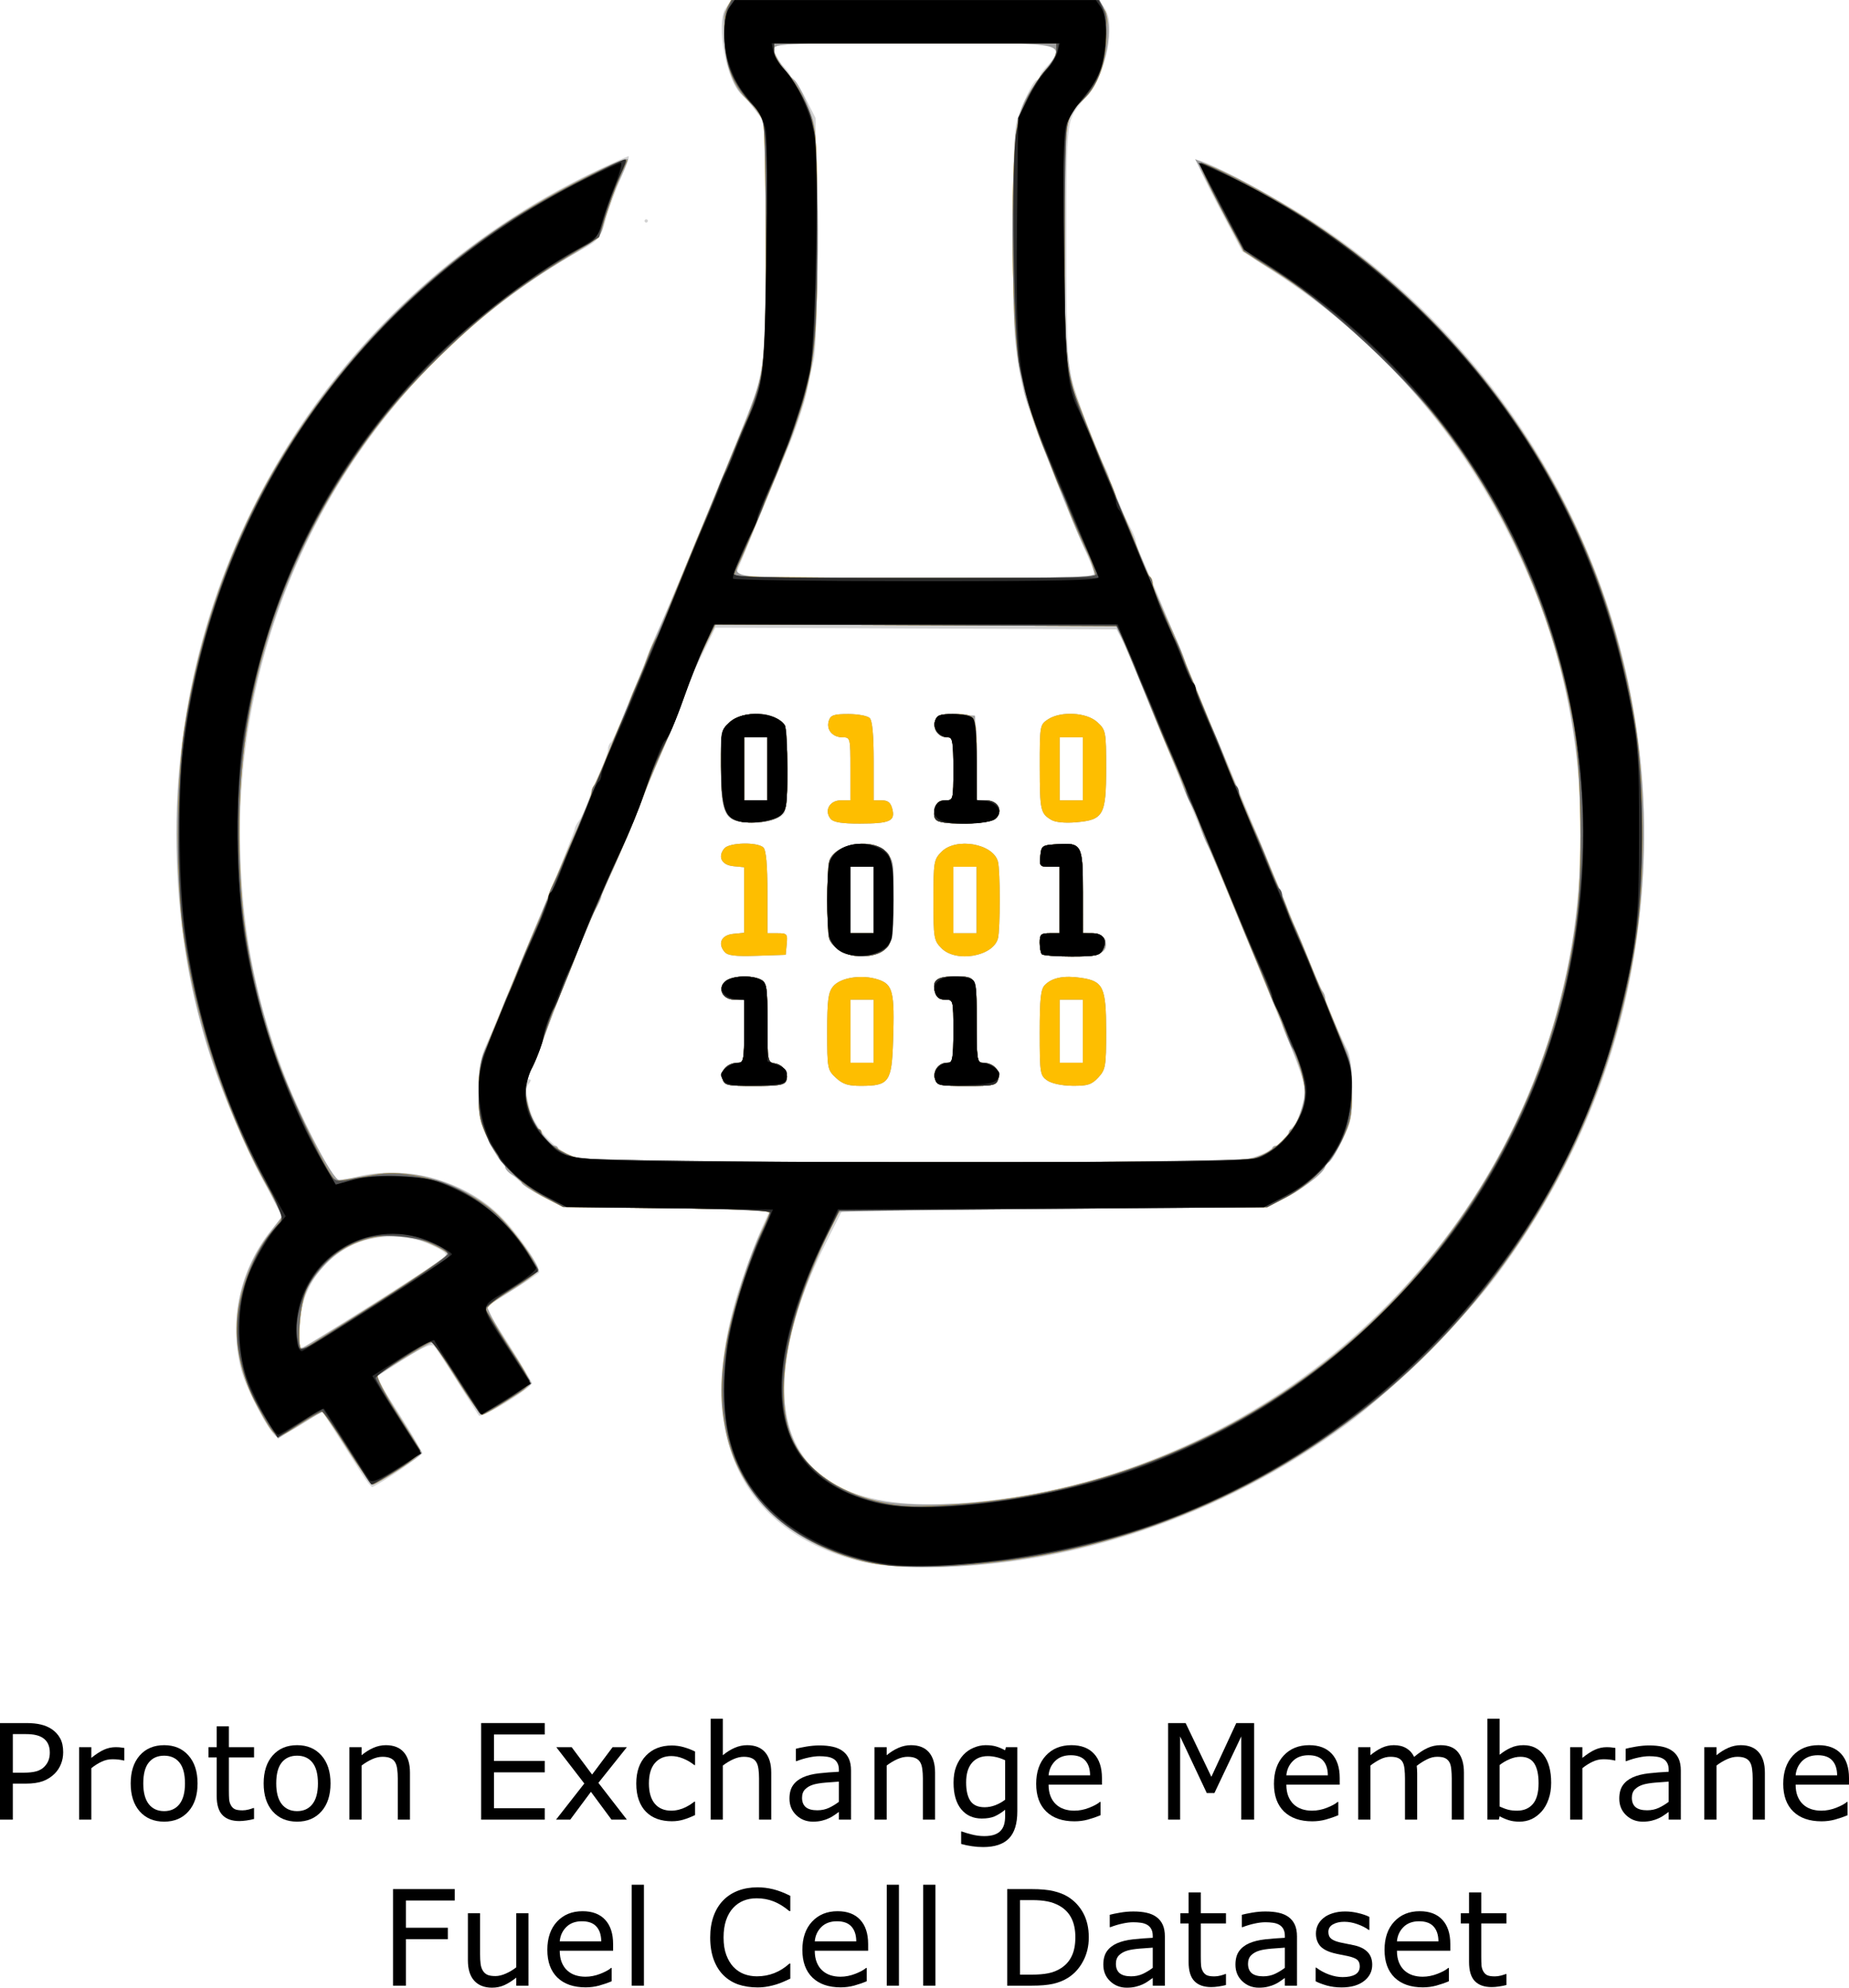 <?xml version="1.0" encoding="UTF-8" standalone="no"?>
<!-- Created with Inkscape (http://www.inkscape.org/) -->

<svg
   version="1.1"
   id="svg3439"
   width="556.797"
   height="598.57"
   viewBox="0 0 556.797 598.57"
   sodipodi:docname="pem-dataset1.svg"
   inkscape:version="1.2.2 (b0a84865, 2022-12-01)"
   xmlns:inkscape="http://www.inkscape.org/namespaces/inkscape"
   xmlns:sodipodi="http://sodipodi.sourceforge.net/DTD/sodipodi-0.dtd"
   xmlns="http://www.w3.org/2000/svg"
   xmlns:svg="http://www.w3.org/2000/svg">
  <defs
     id="defs3443" />
  <sodipodi:namedview
     id="namedview3441"
     pagecolor="#ffffff"
     bordercolor="#666666"
     borderopacity="1.0"
     inkscape:showpageshadow="2"
     inkscape:pageopacity="0.0"
     inkscape:pagecheckerboard="0"
     inkscape:deskcolor="#d1d1d1"
     showgrid="false"
     inkscape:zoom="0.4609375"
     inkscape:cx="374.23729"
     inkscape:cy="235.38983"
     inkscape:window-width="1035"
     inkscape:window-height="701"
     inkscape:window-x="0"
     inkscape:window-y="25"
     inkscape:window-maximized="0"
     inkscape:current-layer="g3445" />
  <g
     inkscape:groupmode="layer"
     inkscape:label="Image"
     id="g3445"
     transform="translate(18.095,-39.968)">
    <g
       aria-label="Proton Exchange Membrane 
Fuel Cell Dataset"
       id="text3584"
       style="font-size:40px">
      <path
         d="m 0.928,567.639 q 0,1.934 -0.684,3.594 -0.664,1.641 -1.875,2.852 -1.504,1.504 -3.555,2.266 -2.051,0.742 -5.176,0.742 h -3.867 v 10.84 h -3.867 v -29.082 h 7.891 q 2.617,0 4.434,0.449 1.816,0.43 3.223,1.367 1.66,1.113 2.559,2.773 0.918,1.66 0.918,4.199 z m -4.023,0.098 q 0,-1.504 -0.527,-2.617 -0.527,-1.113 -1.602,-1.816 -0.938,-0.605 -2.148,-0.859 -1.191,-0.273 -3.027,-0.273 h -3.828 v 11.621 h 3.262 q 2.344,0 3.809,-0.41 1.465,-0.43 2.383,-1.348 0.918,-0.938 1.289,-1.973 0.391,-1.035 0.391,-2.324 z"
         id="path3588" />
      <path
         d="m 19.346,570.12 h -0.195 q -0.82,-0.195 -1.602,-0.273 -0.762,-0.098 -1.816,-0.098 -1.699,0 -3.281,0.762 -1.582,0.742 -3.047,1.934 v 15.488 h -3.672 v -21.816 h 3.672 v 3.223 q 2.187,-1.758 3.848,-2.48 1.68,-0.742 3.418,-0.742 0.957,0 1.387,0.059 0.43,0.039 1.289,0.176 z"
         id="path3590" />
      <path
         d="m 41.397,577.034 q 0,5.332 -2.734,8.418 -2.734,3.086 -7.324,3.086 -4.629,0 -7.363,-3.086 -2.715,-3.086 -2.715,-8.418 0,-5.332 2.715,-8.418 2.734,-3.105 7.363,-3.105 4.59,0 7.324,3.105 2.734,3.086 2.734,8.418 z m -3.789,0 q 0,-4.238 -1.66,-6.289 -1.66,-2.07 -4.609,-2.07 -2.988,0 -4.648,2.07 -1.641,2.051 -1.641,6.289 0,4.102 1.66,6.23 1.66,2.109 4.629,2.109 2.93,0 4.59,-2.09 1.68,-2.109 1.68,-6.25 z"
         id="path3592" />
      <path
         d="m 58.409,587.737 q -1.035,0.273 -2.266,0.449 -1.211,0.176 -2.168,0.176 -3.34,0 -5.078,-1.797 -1.738,-1.797 -1.738,-5.762 v -11.602 h -2.48 v -3.086 h 2.48 v -6.27 h 3.672 v 6.27 h 7.578 v 3.086 h -7.578 v 9.941 q 0,1.719 0.078,2.695 0.078,0.957 0.547,1.797 0.43,0.781 1.172,1.152 0.762,0.352 2.305,0.352 0.898,0 1.875,-0.254 0.977,-0.273 1.406,-0.449 h 0.195 z"
         id="path3594" />
      <path
         d="m 81.436,577.034 q 0,5.332 -2.734,8.418 -2.734,3.086 -7.324,3.086 -4.629,0 -7.363,-3.086 -2.715,-3.086 -2.715,-8.418 0,-5.332 2.715,-8.418 2.734,-3.105 7.363,-3.105 4.59,0 7.324,3.105 2.734,3.086 2.734,8.418 z m -3.789,0 q 0,-4.238 -1.66,-6.289 -1.66,-2.07 -4.609,-2.07 -2.988,0 -4.648,2.07 -1.641,2.051 -1.641,6.289 0,4.102 1.66,6.23 1.66,2.109 4.629,2.109 2.93,0 4.59,-2.09 1.68,-2.109 1.68,-6.25 z"
         id="path3596" />
      <path
         d="m 105.362,587.932 h -3.672 v -12.422 q 0,-1.504 -0.176,-2.812 -0.176,-1.328 -0.645,-2.07 -0.488,-0.82 -1.406,-1.211 -0.918,-0.41 -2.383,-0.41 -1.504,0 -3.145,0.742 -1.641,0.742 -3.145,1.895 v 16.289 h -3.672 v -21.816 h 3.672 v 2.422 q 1.719,-1.426 3.555,-2.227 1.836,-0.801 3.77,-0.801 3.535,0 5.391,2.129 1.855,2.129 1.855,6.133 z"
         id="path3598" />
      <path
         d="m 145.948,587.932 h -19.16 v -29.082 h 19.16 v 3.438 h -15.293 v 7.969 h 15.293 v 3.438 h -15.293 v 10.801 h 15.293 z"
         id="path3600" />
      <path
         d="m 170.674,587.932 h -4.629 l -6.191,-8.379 -6.23,8.379 h -4.277 l 8.516,-10.879 -8.438,-10.938 h 4.629 l 6.152,8.242 6.172,-8.242 h 4.297 l -8.574,10.742 z"
         id="path3602" />
      <path
         d="m 191.202,586.565 q -1.836,0.879 -3.496,1.367 -1.641,0.488 -3.496,0.488 -2.363,0 -4.336,-0.684 -1.973,-0.703 -3.379,-2.109 -1.426,-1.406 -2.207,-3.555 -0.781,-2.148 -0.781,-5.02 0,-5.352 2.93,-8.398 2.949,-3.047 7.773,-3.047 1.875,0 3.672,0.527 1.816,0.527 3.32,1.289 v 4.082 h -0.195 q -1.68,-1.309 -3.477,-2.012 -1.777,-0.703 -3.477,-0.703 -3.125,0 -4.941,2.109 -1.797,2.09 -1.797,6.152 0,3.945 1.758,6.074 1.777,2.109 4.98,2.109 1.113,0 2.266,-0.293 1.152,-0.293 2.07,-0.762 0.801,-0.41 1.504,-0.859 0.703,-0.469 1.113,-0.801 h 0.195 z"
         id="path3604" />
      <path
         d="m 214.151,587.932 h -3.672 v -12.422 q 0,-1.504 -0.176,-2.812 -0.176,-1.328 -0.645,-2.07 -0.488,-0.82 -1.406,-1.211 -0.918,-0.41 -2.383,-0.41 -1.504,0 -3.145,0.742 -1.641,0.742 -3.145,1.895 v 16.289 h -3.672 v -30.391 h 3.672 v 10.996 q 1.719,-1.426 3.555,-2.227 1.836,-0.801 3.77,-0.801 3.535,0 5.391,2.129 1.855,2.129 1.855,6.133 z"
         id="path3606" />
      <path
         d="m 238.174,587.932 h -3.652 v -2.324 q -0.488,0.332 -1.328,0.938 -0.82,0.586 -1.602,0.938 -0.918,0.449 -2.109,0.742 -1.191,0.312 -2.793,0.312 -2.949,0 -5,-1.953 -2.051,-1.953 -2.051,-4.98 0,-2.48 1.055,-4.004 1.074,-1.543 3.047,-2.422 1.992,-0.879 4.785,-1.191 2.793,-0.312 5.996,-0.469 v -0.566 q 0,-1.25 -0.449,-2.07 -0.43,-0.82 -1.25,-1.289 -0.781,-0.449 -1.875,-0.605 -1.094,-0.156 -2.285,-0.156 -1.445,0 -3.223,0.391 -1.777,0.371 -3.672,1.094 h -0.195 v -3.73 q 1.074,-0.293 3.105,-0.645 2.031,-0.352 4.004,-0.352 2.305,0 4.004,0.391 1.719,0.371 2.969,1.289 1.23,0.898 1.875,2.324 0.645,1.426 0.645,3.535 z m -3.652,-5.371 v -6.074 q -1.68,0.098 -3.965,0.293 -2.266,0.195 -3.594,0.566 -1.582,0.449 -2.559,1.406 -0.977,0.938 -0.977,2.598 0,1.875 1.133,2.832 1.133,0.938 3.457,0.938 1.934,0 3.535,-0.742 1.602,-0.762 2.969,-1.816 z"
         id="path3608" />
      <path
         d="m 263.487,587.932 h -3.672 v -12.422 q 0,-1.504 -0.176,-2.812 -0.176,-1.328 -0.645,-2.07 -0.488,-0.82 -1.406,-1.211 -0.918,-0.41 -2.383,-0.41 -1.504,0 -3.145,0.742 -1.641,0.742 -3.145,1.895 v 16.289 h -3.672 v -21.816 h 3.672 v 2.422 q 1.719,-1.426 3.555,-2.227 1.836,-0.801 3.77,-0.801 3.535,0 5.391,2.129 1.855,2.129 1.855,6.133 z"
         id="path3610" />
      <path
         d="m 288.253,585.452 q 0,5.547 -2.52,8.145 -2.52,2.598 -7.754,2.598 -1.738,0 -3.398,-0.254 -1.641,-0.234 -3.242,-0.684 v -3.75 h 0.195 q 0.898,0.352 2.852,0.859 1.953,0.527 3.906,0.527 1.875,0 3.105,-0.449 1.23,-0.449 1.914,-1.25 0.684,-0.762 0.977,-1.836 0.293,-1.074 0.293,-2.402 v -1.992 q -1.66,1.328 -3.184,1.992 -1.504,0.645 -3.848,0.645 -3.906,0 -6.211,-2.812 -2.285,-2.832 -2.285,-7.969 0,-2.812 0.781,-4.844 0.801,-2.051 2.168,-3.535 1.27,-1.387 3.086,-2.148 1.816,-0.781 3.613,-0.781 1.895,0 3.164,0.391 1.289,0.371 2.715,1.152 l 0.234,-0.938 h 3.438 z m -3.672,-3.516 v -11.895 q -1.465,-0.664 -2.734,-0.938 -1.25,-0.293 -2.5,-0.293 -3.027,0 -4.766,2.031 -1.738,2.031 -1.738,5.898 0,3.672 1.289,5.566 1.289,1.895 4.277,1.895 1.602,0 3.203,-0.605 1.621,-0.625 2.969,-1.66 z"
         id="path3612" />
      <path
         d="m 313.741,577.405 h -16.074 q 0,2.012 0.605,3.516 0.605,1.484 1.66,2.441 1.016,0.938 2.402,1.406 1.406,0.469 3.086,0.469 2.227,0 4.473,-0.879 2.266,-0.898 3.223,-1.758 h 0.195 v 4.004 q -1.855,0.781 -3.789,1.309 -1.934,0.527 -4.062,0.527 -5.43,0 -8.477,-2.93 -3.047,-2.949 -3.047,-8.359 0,-5.352 2.91,-8.496 2.93,-3.145 7.695,-3.145 4.414,0 6.797,2.578 2.402,2.578 2.402,7.324 z m -3.574,-2.812 q -0.019,-2.891 -1.465,-4.473 -1.426,-1.582 -4.355,-1.582 -2.949,0 -4.707,1.738 -1.738,1.738 -1.973,4.316 z"
         id="path3614" />
      <path
         d="m 359.561,587.932 h -3.867 v -25.059 l -8.086,17.051 h -2.305 L 337.276,562.874 v 25.059 h -3.613 v -29.082 h 5.273 l 7.754,16.191 7.5,-16.191 h 5.371 z"
         id="path3616" />
      <path
         d="m 385.342,577.405 h -16.074 q 0,2.012 0.605,3.516 0.605,1.484 1.66,2.441 1.016,0.938 2.402,1.406 1.406,0.469 3.086,0.469 2.227,0 4.473,-0.879 2.266,-0.898 3.223,-1.758 h 0.195 v 4.004 q -1.855,0.781 -3.789,1.309 -1.934,0.527 -4.062,0.527 -5.43,0 -8.477,-2.93 -3.047,-2.949 -3.047,-8.359 0,-5.352 2.91,-8.496 2.93,-3.145 7.695,-3.145 4.414,0 6.797,2.578 2.402,2.578 2.402,7.324 z m -3.574,-2.812 q -0.019,-2.891 -1.465,-4.473 -1.426,-1.582 -4.355,-1.582 -2.949,0 -4.707,1.738 -1.738,1.738 -1.973,4.316 z"
         id="path3618" />
      <path
         d="m 422.745,587.932 h -3.672 v -12.422 q 0,-1.406 -0.137,-2.715 -0.117,-1.309 -0.527,-2.09 -0.449,-0.84 -1.289,-1.27 -0.84,-0.43 -2.422,-0.43 -1.543,0 -3.086,0.781 -1.543,0.762 -3.086,1.953 0.059,0.449 0.098,1.055 0.039,0.586 0.039,1.172 v 13.965 h -3.672 v -12.422 q 0,-1.445 -0.137,-2.734 -0.117,-1.309 -0.527,-2.09 -0.449,-0.84 -1.289,-1.25 -0.84,-0.43 -2.422,-0.43 -1.504,0 -3.027,0.742 -1.504,0.742 -3.008,1.895 v 16.289 h -3.672 v -21.816 h 3.672 v 2.422 q 1.719,-1.426 3.418,-2.227 1.719,-0.801 3.652,-0.801 2.227,0 3.77,0.938 1.562,0.938 2.324,2.598 2.227,-1.875 4.062,-2.695 1.836,-0.84 3.926,-0.84 3.594,0 5.293,2.188 1.719,2.168 1.719,6.074 z"
         id="path3620" />
      <path
         d="m 449.014,576.858 q 0,2.734 -0.781,4.922 -0.762,2.188 -2.07,3.672 -1.387,1.543 -3.047,2.324 -1.66,0.762 -3.652,0.762 -1.855,0 -3.242,-0.449 -1.387,-0.43 -2.734,-1.172 l -0.234,1.016 h -3.438 v -30.391 h 3.672 V 568.401 q 1.543,-1.27 3.281,-2.07 1.738,-0.82 3.906,-0.82 3.867,0 6.094,2.969 2.246,2.969 2.246,8.379 z m -3.789,0.098 q 0,-3.906 -1.289,-5.918 -1.289,-2.031 -4.16,-2.031 -1.602,0 -3.242,0.703 -1.641,0.684 -3.047,1.777 v 12.5 q 1.562,0.703 2.676,0.977 1.133,0.273 2.559,0.273 3.047,0 4.766,-1.992 1.738,-2.012 1.738,-6.289 z"
         id="path3622" />
      <path
         d="m 468.35,570.12 h -0.195 q -0.82,-0.195 -1.602,-0.273 -0.762,-0.098 -1.816,-0.098 -1.699,0 -3.281,0.762 -1.582,0.742 -3.047,1.934 v 15.488 h -3.672 v -21.816 h 3.672 v 3.223 q 2.188,-1.758 3.848,-2.48 1.68,-0.742 3.418,-0.742 0.957,0 1.387,0.059 0.43,0.039 1.289,0.176 z"
         id="path3624" />
      <path
         d="m 488.057,587.932 h -3.652 v -2.324 q -0.488,0.332 -1.328,0.938 -0.82,0.586 -1.602,0.938 -0.918,0.449 -2.109,0.742 -1.191,0.312 -2.793,0.312 -2.949,0 -5,-1.953 -2.051,-1.953 -2.051,-4.98 0,-2.48 1.055,-4.004 1.074,-1.543 3.047,-2.422 1.992,-0.879 4.785,-1.191 2.793,-0.312 5.996,-0.469 v -0.566 q 0,-1.25 -0.449,-2.07 -0.43,-0.82 -1.25,-1.289 -0.781,-0.449 -1.875,-0.605 -1.094,-0.156 -2.285,-0.156 -1.445,0 -3.223,0.391 -1.777,0.371 -3.672,1.094 h -0.195 v -3.73 q 1.074,-0.293 3.105,-0.645 2.031,-0.352 4.004,-0.352 2.305,0 4.004,0.391 1.719,0.371 2.969,1.289 1.23,0.898 1.875,2.324 0.645,1.426 0.645,3.535 z m -3.652,-5.371 v -6.074 q -1.68,0.098 -3.965,0.293 -2.266,0.195 -3.594,0.566 -1.582,0.449 -2.559,1.406 -0.977,0.938 -0.977,2.598 0,1.875 1.133,2.832 1.133,0.938 3.457,0.938 1.934,0 3.535,-0.742 1.602,-0.762 2.969,-1.816 z"
         id="path3626" />
      <path
         d="m 513.37,587.932 h -3.672 v -12.422 q 0,-1.504 -0.176,-2.812 -0.176,-1.328 -0.645,-2.07 -0.488,-0.82 -1.406,-1.211 -0.918,-0.41 -2.383,-0.41 -1.504,0 -3.145,0.742 -1.641,0.742 -3.145,1.895 v 16.289 h -3.672 v -21.816 h 3.672 v 2.422 q 1.719,-1.426 3.555,-2.227 1.836,-0.801 3.77,-0.801 3.535,0 5.391,2.129 1.855,2.129 1.855,6.133 z"
         id="path3628" />
      <path
         d="m 538.702,577.405 h -16.074 q 0,2.012 0.605,3.516 0.605,1.484 1.66,2.441 1.016,0.938 2.402,1.406 1.406,0.469 3.086,0.469 2.227,0 4.473,-0.879 2.266,-0.898 3.223,-1.758 h 0.195 v 4.004 q -1.855,0.781 -3.789,1.309 -1.934,0.527 -4.062,0.527 -5.43,0 -8.477,-2.93 -3.047,-2.949 -3.047,-8.359 0,-5.352 2.91,-8.496 2.93,-3.145 7.695,-3.145 4.414,0 6.797,2.578 2.402,2.578 2.402,7.324 z m -3.574,-2.812 q -0.019,-2.891 -1.465,-4.473 -1.426,-1.582 -4.355,-1.582 -2.949,0 -4.707,1.738 -1.738,1.738 -1.973,4.316 z"
         id="path3630" />
      <path
         d="m 118.838,612.288 h -14.707 v 8.203 h 12.637 v 3.438 h -12.637 v 14.004 h -3.867 v -29.082 h 18.574 z"
         id="path3632" />
      <path
         d="m 141.046,637.932 h -3.672 v -2.422 q -1.855,1.465 -3.555,2.246 -1.699,0.781 -3.75,0.781 -3.438,0 -5.352,-2.09 -1.914,-2.109 -1.914,-6.172 v -14.16 h 3.672 v 12.422 q 0,1.66 0.156,2.852 0.156,1.172 0.664,2.012 0.527,0.859 1.367,1.25 0.84,0.391 2.441,0.391 1.426,0 3.105,-0.742 1.699,-0.742 3.164,-1.895 v -16.289 h 3.672 z"
         id="path3634" />
      <path
         d="m 166.534,627.405 h -16.074 q 0,2.012 0.605,3.516 0.605,1.484 1.66,2.441 1.016,0.938 2.402,1.406 1.406,0.469 3.086,0.469 2.227,0 4.473,-0.879 2.266,-0.898 3.223,-1.758 h 0.195 v 4.004 q -1.855,0.781 -3.789,1.309 -1.934,0.527 -4.062,0.527 -5.43,0 -8.477,-2.93 -3.047,-2.949 -3.047,-8.359 0,-5.352 2.91,-8.496 2.93,-3.145 7.695,-3.145 4.414,0 6.797,2.578 2.402,2.578 2.402,7.324 z m -3.574,-2.812 q -0.019,-2.891 -1.465,-4.473 -1.426,-1.582 -4.355,-1.582 -2.949,0 -4.707,1.738 -1.738,1.738 -1.973,4.316 z"
         id="path3636" />
      <path
         d="m 175.811,637.932 h -3.672 v -30.391 h 3.672 z"
         id="path3638" />
      <path
         d="m 219.893,635.823 q -1.074,0.469 -1.953,0.879 -0.859,0.41 -2.266,0.859 -1.191,0.371 -2.598,0.625 -1.387,0.273 -3.066,0.273 -3.164,0 -5.762,-0.879 -2.578,-0.898 -4.492,-2.793 -1.875,-1.855 -2.93,-4.707 -1.055,-2.871 -1.055,-6.66 0,-3.594 1.016,-6.426 1.016,-2.832 2.93,-4.785 1.855,-1.895 4.473,-2.891 2.637,-0.996 5.84,-0.996 2.344,0 4.668,0.566 2.344,0.566 5.195,1.992 v 4.59 h -0.293 q -2.402,-2.012 -4.766,-2.93 -2.363,-0.918 -5.059,-0.918 -2.207,0 -3.984,0.723 -1.758,0.703 -3.145,2.207 -1.348,1.465 -2.109,3.711 -0.742,2.227 -0.742,5.156 0,3.066 0.82,5.273 0.84,2.207 2.148,3.594 1.367,1.445 3.184,2.148 1.836,0.684 3.867,0.684 2.793,0 5.234,-0.957 2.441,-0.957 4.57,-2.871 h 0.273 z"
         id="path3640" />
      <path
         d="m 243.331,627.405 h -16.074 q 0,2.012 0.605,3.516 0.605,1.484 1.66,2.441 1.016,0.938 2.402,1.406 1.406,0.469 3.086,0.469 2.227,0 4.473,-0.879 2.266,-0.898 3.223,-1.758 h 0.195 v 4.004 q -1.855,0.781 -3.789,1.309 -1.934,0.527 -4.062,0.527 -5.43,0 -8.477,-2.93 -3.047,-2.949 -3.047,-8.359 0,-5.352 2.91,-8.496 2.93,-3.145 7.695,-3.145 4.414,0 6.797,2.578 2.402,2.578 2.402,7.324 z m -3.574,-2.812 q -0.019,-2.891 -1.465,-4.473 -1.426,-1.582 -4.355,-1.582 -2.949,0 -4.707,1.738 -1.738,1.738 -1.973,4.316 z"
         id="path3642" />
      <path
         d="m 252.608,637.932 h -3.672 v -30.391 h 3.672 z"
         id="path3644" />
      <path
         d="m 263.585,637.932 h -3.672 v -30.391 h 3.672 z"
         id="path3646" />
      <path
         d="m 309.776,623.421 q 0,3.965 -1.738,7.188 -1.719,3.223 -4.59,5 -1.992,1.23 -4.453,1.777 -2.441,0.547 -6.445,0.547 h -7.344 v -29.082 h 7.266 q 4.258,0 6.758,0.625 2.52,0.605 4.258,1.68 2.969,1.855 4.629,4.941 1.66,3.086 1.66,7.324 z m -4.043,-0.059 q 0,-3.418 -1.191,-5.762 -1.191,-2.344 -3.555,-3.691 -1.719,-0.977 -3.652,-1.348 -1.934,-0.391 -4.629,-0.391 h -3.633 v 22.441 h 3.633 q 2.793,0 4.863,-0.41 2.09,-0.41 3.828,-1.523 2.168,-1.387 3.242,-3.652 1.094,-2.266 1.094,-5.664 z"
         id="path3648" />
      <path
         d="m 332.686,637.932 h -3.652 v -2.324 q -0.488,0.332 -1.328,0.938 -0.82,0.586 -1.602,0.938 -0.918,0.449 -2.109,0.742 -1.191,0.312 -2.793,0.312 -2.949,0 -5,-1.953 -2.051,-1.953 -2.051,-4.98 0,-2.48 1.055,-4.004 1.074,-1.543 3.047,-2.422 1.992,-0.879 4.785,-1.191 2.793,-0.312 5.996,-0.469 v -0.566 q 0,-1.25 -0.449,-2.07 -0.43,-0.82 -1.25,-1.289 -0.781,-0.449 -1.875,-0.605 -1.094,-0.156 -2.285,-0.156 -1.445,0 -3.223,0.391 -1.777,0.371 -3.672,1.094 h -0.195 v -3.73 q 1.074,-0.293 3.105,-0.645 2.031,-0.352 4.004,-0.352 2.305,0 4.004,0.391 1.719,0.371 2.969,1.289 1.23,0.898 1.875,2.324 0.645,1.426 0.645,3.535 z m -3.652,-5.371 v -6.074 q -1.68,0.098 -3.965,0.293 -2.266,0.195 -3.594,0.566 -1.582,0.449 -2.559,1.406 -0.977,0.938 -0.977,2.598 0,1.875 1.133,2.832 1.133,0.938 3.457,0.938 1.934,0 3.535,-0.742 1.602,-0.762 2.969,-1.816 z"
         id="path3650" />
      <path
         d="m 351.085,637.737 q -1.035,0.273 -2.266,0.449 -1.211,0.176 -2.168,0.176 -3.34,0 -5.078,-1.797 -1.738,-1.797 -1.738,-5.762 v -11.602 h -2.48 v -3.086 h 2.48 v -6.27 h 3.672 v 6.27 h 7.578 v 3.086 h -7.578 v 9.941 q 0,1.719 0.078,2.695 0.078,0.957 0.547,1.797 0.43,0.781 1.172,1.152 0.762,0.352 2.305,0.352 0.898,0 1.875,-0.254 0.977,-0.273 1.406,-0.449 h 0.195 z"
         id="path3652" />
      <path
         d="m 372.471,637.932 h -3.652 v -2.324 q -0.488,0.332 -1.328,0.938 -0.82,0.586 -1.602,0.938 -0.918,0.449 -2.109,0.742 -1.191,0.312 -2.793,0.312 -2.949,0 -5,-1.953 -2.051,-1.953 -2.051,-4.98 0,-2.48 1.055,-4.004 1.074,-1.543 3.047,-2.422 1.992,-0.879 4.785,-1.191 2.793,-0.312 5.996,-0.469 v -0.566 q 0,-1.25 -0.449,-2.07 -0.43,-0.82 -1.25,-1.289 -0.781,-0.449 -1.875,-0.605 -1.094,-0.156 -2.285,-0.156 -1.445,0 -3.223,0.391 -1.777,0.371 -3.672,1.094 h -0.195 v -3.73 q 1.074,-0.293 3.105,-0.645 2.031,-0.352 4.004,-0.352 2.305,0 4.004,0.391 1.719,0.371 2.969,1.289 1.23,0.898 1.875,2.324 0.645,1.426 0.645,3.535 z m -3.652,-5.371 v -6.074 q -1.68,0.098 -3.965,0.293 -2.266,0.195 -3.594,0.566 -1.582,0.449 -2.559,1.406 -0.977,0.938 -0.977,2.598 0,1.875 1.133,2.832 1.133,0.938 3.457,0.938 1.934,0 3.535,-0.742 1.602,-0.762 2.969,-1.816 z"
         id="path3654" />
      <path
         d="m 395.128,631.643 q 0,2.988 -2.48,4.902 -2.461,1.914 -6.738,1.914 -2.422,0 -4.453,-0.566 -2.012,-0.586 -3.379,-1.27 v -4.121 h 0.195 q 1.738,1.309 3.867,2.09 2.129,0.762 4.082,0.762 2.422,0 3.789,-0.781 1.367,-0.781 1.367,-2.461 0,-1.289 -0.742,-1.953 -0.742,-0.664 -2.852,-1.133 -0.781,-0.176 -2.051,-0.41 -1.25,-0.234 -2.285,-0.508 -2.871,-0.762 -4.082,-2.227 -1.191,-1.484 -1.191,-3.633 0,-1.348 0.547,-2.539 0.566,-1.191 1.699,-2.129 1.094,-0.918 2.773,-1.445 1.699,-0.547 3.789,-0.547 1.953,0 3.945,0.488 2.012,0.469 3.34,1.152 v 3.926 h -0.195 q -1.406,-1.035 -3.418,-1.738 -2.012,-0.723 -3.945,-0.723 -2.012,0 -3.398,0.781 -1.387,0.762 -1.387,2.285 0,1.348 0.84,2.031 0.82,0.684 2.656,1.113 1.016,0.234 2.266,0.469 1.27,0.234 2.109,0.43 2.559,0.586 3.945,2.012 1.387,1.445 1.387,3.828 z"
         id="path3656" />
      <path
         d="m 418.643,627.405 h -16.074 q 0,2.012 0.605,3.516 0.605,1.484 1.66,2.441 1.016,0.938 2.402,1.406 1.406,0.469 3.086,0.469 2.227,0 4.473,-0.879 2.266,-0.898 3.223,-1.758 h 0.195 v 4.004 q -1.855,0.781 -3.789,1.309 -1.934,0.527 -4.062,0.527 -5.43,0 -8.477,-2.93 -3.047,-2.949 -3.047,-8.359 0,-5.352 2.91,-8.496 2.93,-3.145 7.695,-3.145 4.414,0 6.797,2.578 2.402,2.578 2.402,7.324 z m -3.574,-2.812 q -0.019,-2.891 -1.465,-4.473 -1.426,-1.582 -4.355,-1.582 -2.949,0 -4.707,1.738 -1.738,1.738 -1.973,4.316 z"
         id="path3658" />
      <path
         d="m 435.538,637.737 q -1.035,0.273 -2.266,0.449 -1.211,0.176 -2.168,0.176 -3.34,0 -5.078,-1.797 -1.738,-1.797 -1.738,-5.762 v -11.602 h -2.48 v -3.086 h 2.48 v -6.27 h 3.672 v 6.27 h 7.578 v 3.086 h -7.578 v 9.941 q 0,1.719 0.078,2.695 0.078,0.957 0.547,1.797 0.43,0.781 1.172,1.152 0.762,0.352 2.305,0.352 0.898,0 1.875,-0.254 0.977,-0.273 1.406,-0.449 h 0.195 z"
         id="path3660" />
    </g>
    <g
       id="g3566">
      <path
         style="fill:#d2d2d2"
         d="m 240.373,510.021 c -37.251,-9.766 -50.054,-40.824 -34.962,-84.814 1.832,-5.339 4.476,-12.266 5.877,-15.394 l 2.546,-5.686 -31.167,-0.314 L 151.5,403.5 145.99,400.75 C 138.5,397.012 132.578,390.996 128.993,383.485 126.389,378.03 126,376.099 126,368.641 c 0,-5.756 0.541,-9.817 1.645,-12.357 1.956,-4.499 5.145,-12.13 7.432,-17.784 0.445,-1.1 5.11,-12.354 10.366,-25.008 C 150.699,300.837 155,290.073 155,289.57 c 0,-0.502 0.582,-1.623 1.293,-2.492 0.711,-0.868 1.882,-3.379 2.603,-5.579 0.72,-2.2 2.388,-6.335 3.707,-9.188 1.319,-2.853 2.397,-5.864 2.397,-6.691 0,-0.827 0.379,-1.737 0.842,-2.023 0.463,-0.286 2.558,-4.925 4.655,-10.309 2.097,-5.384 4.193,-10.216 4.658,-10.739 0.465,-0.522 0.845,-1.563 0.845,-2.312 0,-0.749 1.149,-3.922 2.553,-7.05 3.103,-6.915 4.772,-10.736 6.412,-14.688 0.685,-1.65 1.824,-4.35 2.531,-6 1.032,-2.408 7.192,-17.435 18.448,-45 C 212.19,152.203 212.5,149.553 212.5,111.423 V 77.346 l -2.959,-3.923 C 207.913,71.265 206.021,69.05 205.336,68.5 200.735,64.805 197.369,47.138 200.389,42.53 L 202.046,40 h 55.42 55.42 l 1.557,2.223 c 3.668,5.237 0.664,19.768 -5.599,27.084 -5.979,6.984 -5.771,5.427 -5.809,43.395 -0.028,28.213 0.264,36.352 1.471,41 1.583,6.094 7.492,21.809 10.013,26.63 0.814,1.557 1.48,3.272 1.48,3.812 0,1.005 3.923,10.117 6.54,15.188 0.803,1.557 1.46,3.272 1.46,3.812 0,0.539 1.062,3.316 2.36,6.169 1.298,2.853 6.052,14.188 10.564,25.188 7.924,19.319 8.817,21.485 11.541,28 0.69,1.65 1.815,4.35 2.5,6 0.685,1.65 1.81,4.35 2.5,6 0.69,1.65 1.815,4.35 2.5,6 2.23,5.372 3.734,8.953 4.83,11.5 0.592,1.375 5.419,13.075 10.727,26 12.805,31.177 13.919,33.811 16.179,38.239 0.882,1.728 1.414,6.098 1.441,11.84 0.039,8.207 -0.262,9.721 -3.061,15.408 -3.737,7.591 -9.63,13.55 -17.071,17.264 L 363.5,403.5 l -64,0.5 -64,0.5 -5.141,10.276 c -12.259,24.507 -15.523,46.193 -8.967,59.592 7.849,16.042 27.381,21.532 60.952,17.131 80.338,-10.531 147.911,-69.73 168.603,-147.708 4.319,-16.277 6.07,-28.193 6.729,-45.791 1.273,-34.012 -5.48,-65.177 -20.784,-95.924 -16.645,-33.442 -40.671,-60.409 -71.646,-80.42 l -9.254,-5.978 -7.082,-13.419 c -3.895,-7.38 -6.838,-13.663 -6.54,-13.961 1.019,-1.019 23.983,11.116 35.565,18.794 C 439.866,148.146 477,217.018 477,290.827 477,339.738 462.098,384.508 432.673,424 c -9.709,13.03 -31.878,35.065 -45.059,44.786 -37.577,27.714 -83.382,43.259 -127.114,43.139 -9.39,-0.026 -14.979,-0.554 -20.127,-1.904 z M 357.807,388.859 c 2.581,-0.628 5.403,-1.753 6.272,-2.5 C 364.947,385.612 365.992,385 366.4,385 367.463,385 370,382.318 370,381.194 c 0,-0.522 0.635,-1.476 1.412,-2.121 0.777,-0.645 1.942,-3.382 2.59,-6.084 1.45,-6.042 1.374,-6.306 -9.165,-31.989 -4.401,-10.725 -8.462,-20.625 -9.025,-22 -0.563,-1.375 -1.588,-3.85 -2.278,-5.5 -0.69,-1.65 -1.815,-4.35 -2.5,-6 -2.31,-5.564 -3.758,-8.984 -5.295,-12.5 -0.841,-1.925 -2.09,-4.85 -2.775,-6.5 -0.685,-1.65 -1.81,-4.35 -2.5,-6 -1.546,-3.696 -1.476,-3.526 -11.461,-28 -4.488,-11 -8.771,-21.125 -9.519,-22.5 l -1.359,-2.5 -60.402,-0.258 -60.402,-0.258 -1.832,3.758 c -1.007,2.067 -2.826,5.783 -4.041,8.258 -1.215,2.475 -2.767,6.3 -3.448,8.5 -1.078,3.481 -2.844,7.839 -8.512,21 -0.711,1.65 -3.632,8.85 -6.492,16 -2.86,7.15 -5.775,14.125 -6.477,15.5 -0.702,1.375 -1.832,3.85 -2.511,5.5 -0.679,1.65 -2.306,5.25 -3.616,8 -2.535,5.32 -12.397,30.355 -15.539,39.447 -1.035,2.996 -2.562,6.483 -3.392,7.75 -0.995,1.519 -1.119,2.303 -0.364,2.303 0.856,0 0.858,0.346 0.01,1.368 -0.849,1.023 -0.827,2.704 0.087,6.661 1.601,6.937 8.45,14.129 14.934,15.683 6.409,1.536 195.397,1.673 201.677,0.146 z M 199.485,364.952 C 198.649,362.319 200.587,360 203.622,360 205.959,360 206,359.836 206,350.5 V 341 h -2.933 c -3.343,0 -5.044,-3.118 -3.028,-5.548 1.479,-1.782 10.047,-1.965 11.76,-0.252 0.797,0.797 1.2,5.14 1.2,12.93 0,11.234 0.091,11.744 2.148,12.05 2.626,0.391 4.391,2.973 3.543,5.184 -0.517,1.346 -2.215,1.636 -9.592,1.636 -8.156,0 -9.023,-0.185 -9.614,-2.048 z m 34.161,-0.404 C 231.082,362.171 231,361.742 231,350.659 c 0,-9.428 0.309,-11.819 1.76,-13.611 2.193,-2.709 8.697,-3.712 13.59,-2.097 4.443,1.466 4.974,3.644 4.493,18.414 -0.404,12.41 -1.197,13.552 -9.448,13.603 -4.059,0.025 -5.646,-0.47 -7.75,-2.42 z M 245,350.5 V 341 h -3.5 -3.5 v 9.5 9.5 h 3.5 3.5 z m 18.485,14.452 C 262.703,362.49 264.533,360 267.122,360 268.827,360 269,359.127 269,350.5 c 0,-9.447 -0.014,-9.5 -2.481,-9.5 -1.84,0 -2.65,-0.674 -3.135,-2.607 -0.802,-3.197 0.73,-4.356 5.785,-4.377 C 276.052,333.987 276,333.883 276,347.607 276,359.989 276.002,360 278.378,360 c 3.035,0 4.973,2.319 4.138,4.952 C 281.925,366.813 281.056,367 273,367 c -8.056,0 -8.925,-0.187 -9.515,-2.048 z m 33.765,0.374 c -2.135,-1.489 -2.25,-2.227 -2.25,-14.376 0,-10.304 0.307,-13.113 1.57,-14.377 2.217,-2.217 5.743,-2.903 10.927,-2.126 6.67,1 7.503,2.801 7.503,16.224 0,10.417 -0.17,11.41 -2.365,13.777 -1.988,2.145 -3.224,2.543 -7.75,2.499 -3.193,-0.031 -6.301,-0.692 -7.635,-1.622 z M 308,350.5 V 341 h -3.5 -3.5 v 9.5 9.5 h 3.5 3.5 z M 200.07,326.585 c -2.123,-2.558 -0.881,-5.053 2.688,-5.398 L 206,320.873 V 311 301.127 l -3.242,-0.313 c -3.55,-0.343 -4.814,-2.837 -2.718,-5.361 1.479,-1.782 10.047,-1.965 11.76,-0.252 0.803,0.803 1.2,5.267 1.2,13.5 V 321 h 3.063 c 2.854,0 3.042,0.222 2.75,3.25 l -0.313,3.25 -8.597,0.287 c -6.654,0.222 -8.876,-0.05 -9.833,-1.202 z m 34.746,-0.303 c -1.476,-0.916 -2.932,-2.591 -3.236,-3.723 -0.72,-2.682 -0.717,-20.449 0.005,-23.135 1.451,-5.404 12.577,-7.352 16.961,-2.969 C 250.881,298.79 251,299.496 251,311 c 0,11.504 -0.119,12.21 -2.455,14.545 -2.963,2.963 -9.569,3.317 -13.729,0.737 z M 245,311 v -10 h -3.5 -3.5 v 10 10 h 3.5 3.5 z m 20.455,14.545 C 263.119,323.21 263,322.504 263,311 c 0,-11.504 0.119,-12.21 2.455,-14.545 4.383,-4.383 15.509,-2.435 16.961,2.969 0.724,2.696 0.724,20.457 0,23.153 -1.451,5.404 -12.577,7.352 -16.961,2.969 z M 276,311 v -10 h -3.5 -3.5 v 10 10 h 3.5 3.5 z m 19.667,16.333 C 295.3,326.967 295,325.392 295,323.833 295,321.352 295.373,321 298,321 h 3 v -10 -10 h -3.063 c -2.854,0 -3.042,-0.222 -2.75,-3.25 0.301,-3.125 0.5,-3.262 5.141,-3.558 7.35,-0.469 7.672,0.134 7.672,14.367 v 12.314 l 3.242,0.313 c 2.172,0.21 3.354,0.907 3.583,2.111 0.69,3.641 -1.63,4.702 -10.28,4.702 -4.516,0 -8.511,-0.3 -8.878,-0.667 z M 204.259,287.295 C 199.986,286.471 199,283.459 199,271.23 c 0,-10.962 0.085,-11.404 2.646,-13.777 3.206,-2.971 10.967,-3.407 14.889,-0.837 2.406,1.576 2.464,1.917 2.45,14.25 -0.008,6.949 -0.355,13.169 -0.77,13.822 -1.683,2.647 -7.814,3.792 -13.956,2.608 z M 213,271.5 V 262 h -3.5 -3.5 v 9.5 9.5 h 3.5 3.5 z m 19.04,15.048 C 230.023,284.118 231.724,281 235.067,281 H 238 v -9.5 c 0,-9.336 -0.041,-9.5 -2.378,-9.5 -3.035,0 -4.973,-2.319 -4.138,-4.952 0.546,-1.72 1.487,-2.048 5.883,-2.048 2.878,0 5.773,0.54 6.433,1.2 0.798,0.798 1.2,5.156 1.2,13 V 281 h 2.481 c 1.84,0 2.65,0.674 3.135,2.607 0.909,3.622 -0.733,4.359 -9.744,4.377 -5.463,0.011 -7.97,-0.397 -8.833,-1.437 z m 32.075,0.544 c -0.917,-0.581 -1.164,-1.759 -0.731,-3.485 0.485,-1.933 1.296,-2.607 3.135,-2.607 2.467,0 2.481,-0.053 2.481,-9.5 0,-8.627 -0.173,-9.5 -1.878,-9.5 -2.61,0 -4.418,-2.494 -3.623,-4.999 0.588,-1.853 1.32,-2.061 6.333,-1.798 L 275.5,255.5 l 0.28,12.75 0.28,12.75 h 2.903 c 3.314,0 5.005,3.13 2.998,5.548 -1.363,1.642 -15.435,2.071 -17.846,0.544 z M 298.5,286.869 c -3.279,-1.965 -3.469,-2.834 -3.485,-16.004 -0.015,-12.333 0.043,-12.674 2.45,-14.25 3.922,-2.57 11.684,-2.134 14.889,0.837 2.564,2.376 2.646,2.806 2.646,13.889 0,14.106 -0.78,15.513 -9,16.24 -3.352,0.296 -6.281,0.018 -7.5,-0.712 z M 308,271.5 V 262 h -3.5 -3.5 v 9.5 9.5 h 3.5 3.5 z m 3.372,-59.25 c -0.311,-0.963 -1.209,-3.206 -1.996,-4.985 -0.787,-1.779 -2.077,-4.704 -2.866,-6.5 C 305.72,198.969 302.994,192.325 300.453,186 287.284,153.225 287,151.64 287,110.861 287,84.147 287.257,78.355 288.599,74.77 290.875,68.691 293.327,64 294.227,64 294.652,64 295,63.57 295,63.045 c 0,-0.525 1.125,-2.08 2.5,-3.455 1.375,-1.375 2.5,-3.42 2.5,-4.545 C 300,53.017 299.648,53 257.5,53 215.352,53 215,53.017 215,55.045 c 0,1.125 1.125,3.17 2.5,4.545 1.375,1.375 2.5,2.93 2.5,3.455 0,0.525 0.377,0.955 0.838,0.955 0.461,0 2.148,2.587 3.75,5.75 l 2.912,5.75 0.289,33.957 c 0.197,23.163 -0.08,35.56 -0.871,39 -0.638,2.774 -1.51,6.843 -1.938,9.043 -0.774,3.971 -3.922,13.245 -6.451,19 -0.725,1.65 -1.815,4.237 -2.423,5.75 -0.608,1.512 -1.533,3.763 -2.056,5 -0.523,1.238 -2.511,6.075 -4.419,10.75 -1.908,4.675 -4.186,10.188 -5.063,12.25 l -1.594,3.75 h 54.482 c 51.436,0 54.45,-0.098 53.917,-1.75 z M 90.534,483.248 c -1.631,-2.611 -4.913,-7.781 -7.292,-11.487 l -4.325,-6.739 -6.434,4.063 c -3.539,2.235 -6.888,3.783 -7.443,3.44 -2.21,-1.366 -9.041,-14.373 -10.495,-19.985 -3.815,-14.72 -0.417,-30.499 9.092,-42.227 l 3.395,-4.188 -5.483,-9.812 C 55.329,385.183 47.337,365.783 43.539,352.593 37.617,332.031 35,313.074 35,290.751 35,206.15 83.85,128.725 160.5,91.841 c 5.5,-2.647 10.309,-4.819 10.687,-4.826 0.378,-0.008 -0.623,2.874 -2.223,6.405 -1.601,3.531 -3.671,9.154 -4.6,12.497 -1.604,5.771 -1.971,6.236 -7.277,9.216 C 91.584,151.934 51.829,222.464 54.293,297.5 c 0.824,25.095 5.157,45.973 14.227,68.556 3.801,9.464 10.751,23.455 14.212,28.61 0.591,0.88 2.124,0.819 6.244,-0.25 14.507,-3.763 31.543,0.578 42.756,10.896 5.372,4.942 13.583,16.773 12.437,17.919 -0.44,0.44 -4.246,2.976 -8.457,5.635 l -7.658,4.836 6.951,10.899 c 3.823,5.994 6.959,11.349 6.968,11.899 0.025,1.466 -15.167,10.79 -15.873,9.742 -0.33,-0.489 -3.259,-5.131 -6.51,-10.316 -3.251,-5.184 -6.401,-9.945 -7,-10.58 -0.812,-0.86 -3.182,0.186 -9.309,4.108 l -8.219,5.261 6.947,10.892 c 3.821,5.991 6.957,11.351 6.969,11.912 0.017,0.778 -11.653,8.779 -14.919,10.228 -0.307,0.136 -1.894,-1.889 -3.525,-4.5 z m 3.253,-50.37 c 11.392,-7.217 21.289,-13.659 21.992,-14.315 1.015,-0.947 0.204,-1.696 -3.926,-3.628 -7.475,-3.496 -17.398,-3.368 -24.492,0.316 C 77.716,420.262 72,429.723 72,440.678 72,443.605 72.242,446 72.537,446 c 0.295,0 9.858,-5.905 21.25,-13.122 z M 176,106.5 c 0,-0.275 0.225,-0.5 0.5,-0.5 0.275,0 0.5,0.225 0.5,0.5 0,0.275 -0.225,0.5 -0.5,0.5 -0.275,0 -0.5,-0.225 -0.5,-0.5 z"
         id="path3580" />
      <path
         style="fill:#9f9f9f"
         d="m 241,509.942 c -21.631,-5.619 -36.541,-19.846 -40.531,-38.672 -1.853,-8.746 -1.836,-15.908 0.067,-26.817 1.753,-10.053 7.028,-26.685 10.863,-34.253 1.431,-2.823 2.601,-5.344 2.601,-5.602 0,-0.258 -14.062,-0.61 -31.25,-0.783 L 151.5,403.5 l -6.25,-3.264 c -3.438,-1.795 -6.25,-3.632 -6.25,-4.081 0,-0.449 -1.125,-1.419 -2.5,-2.155 -1.375,-0.736 -2.5,-1.937 -2.5,-2.669 C 134,390.599 133.622,390 133.159,390 c -0.463,0 -2.263,-2.916 -4,-6.479 C 126.379,377.819 126,376.035 126,368.645 c 0,-6.875 0.472,-9.461 2.604,-14.271 1.432,-3.231 4.405,-10.374 6.607,-15.874 3.916,-9.78 5.625,-13.937 8.223,-20 0.707,-1.65 1.846,-4.35 2.531,-6 0.685,-1.65 1.81,-4.35 2.5,-6 0.69,-1.65 1.815,-4.35 2.5,-6 0.685,-1.65 1.873,-4.463 2.64,-6.25 0.767,-1.788 2.022,-4.713 2.789,-6.5 0.767,-1.788 1.85,-4.375 2.405,-5.75 0.556,-1.375 4.696,-11.5 9.2,-22.5 4.504,-11 8.644,-21.125 9.2,-22.5 0.556,-1.375 1.638,-3.962 2.405,-5.75 0.767,-1.788 2.022,-4.713 2.789,-6.5 0.767,-1.788 1.955,-4.6 2.64,-6.25 0.685,-1.65 1.81,-4.35 2.5,-6 0.69,-1.65 1.752,-4.237 2.36,-5.75 0.608,-1.512 1.539,-3.763 2.069,-5 2.779,-6.487 13.607,-32.925 15.257,-37.25 5.104,-13.379 5.161,-13.942 5.222,-51.5 0.054,-33.721 -0.042,-35.65 -1.917,-38.5 -1.086,-1.65 -2.972,-3.9 -4.19,-5 C 202.542,66.075 200,58.594 200,50.851 200,38.816 193.727,40 257.51,40 h 55.439 l 1.649,3.188 c 3.057,5.912 -0.42,21.335 -5.933,26.312 -6.103,5.51 -6.138,5.7 -6.474,35 -0.378,33.017 0.929,48.826 4.794,58 0.695,1.65 1.629,3.9 2.076,5 3.788,9.335 15.318,37.519 16.159,39.5 1.192,2.809 2.963,7.036 4.816,11.5 1.641,3.952 3.309,7.773 6.412,14.688 1.404,3.128 2.553,6.301 2.553,7.05 0,0.749 0.376,1.789 0.835,2.312 0.459,0.522 1.651,3.2 2.65,5.95 0.998,2.75 3.032,7.7 4.52,11 1.487,3.3 4.411,10.275 6.496,15.5 2.085,5.225 4.81,11.75 6.055,14.5 1.245,2.75 3.038,7.025 3.984,9.5 0.946,2.475 2.787,6.835 4.09,9.688 1.304,2.853 2.371,5.864 2.371,6.691 0,0.827 0.379,1.737 0.842,2.023 0.463,0.286 2.558,4.925 4.655,10.309 2.097,5.384 4.193,10.216 4.658,10.739 0.465,0.522 0.845,1.563 0.845,2.312 0,0.749 1.153,3.922 2.563,7.05 1.409,3.128 3.209,7.166 4,8.972 0.883,2.017 1.437,6.592 1.437,11.857 0,7.494 -0.384,9.378 -3.051,14.966 -1.678,3.516 -3.478,6.393 -4,6.393 -0.522,0 -0.949,0.472 -0.949,1.048 0,1.707 -5.078,5.783 -11.5,9.231 l -6,3.221 -64.168,0.5 c -35.292,0.275 -64.376,0.725 -64.631,1 -1.344,1.448 -6.903,13.707 -10.106,22.284 -9.668,25.893 -8.66,45.428 2.869,55.55 8.411,7.385 17.973,10.277 33.761,10.212 49.027,-0.203 99.594,-21.504 135.93,-57.26 69.726,-68.613 80.96,-176.306 26.795,-256.861 -15.661,-23.291 -38.352,-45.162 -61.489,-59.267 -5.89,-3.591 -6.219,-4.028 -13.356,-17.727 l -7.316,-14.045 3.856,1.607 C 360.522,95.694 382.245,109.248 396.714,121.355 459.403,173.815 488.263,253.971 472.914,333 454.614,427.229 377.26,499.154 282.006,510.51 264.77,512.565 250.329,512.365 241,509.942 Z M 360.322,388.406 C 362.895,387.529 365,386.404 365,385.906 365,385.408 365.482,385 366.071,385 367.456,385 370,382.456 370,381.071 370,380.482 370.408,380 370.906,380 c 1.056,0 4.094,-8.427 4.094,-11.357 0,-2.512 -1.671,-7.636 -4.673,-14.331 C 369.047,351.458 368,348.682 368,348.143 c 0,-0.539 -0.633,-2.255 -1.407,-3.812 -0.774,-1.557 -1.899,-4.069 -2.5,-5.581 -2.093,-5.267 -2.925,-7.278 -4.862,-11.75 -1.072,-2.475 -4.323,-10.35 -7.225,-17.5 -2.901,-7.15 -5.8,-13.9 -6.443,-15 -0.642,-1.1 -1.787,-4.025 -2.543,-6.5 -0.757,-2.475 -1.878,-5.175 -2.491,-6 -0.613,-0.825 -1.705,-3.3 -2.425,-5.5 -0.72,-2.2 -2.348,-6.25 -3.616,-9 -1.269,-2.75 -4.196,-9.725 -6.505,-15.5 -5.338,-13.352 -6.759,-16.736 -8.715,-20.75 L 317.685,228 h -60.115 -60.115 l -1.622,3.25 c -3.105,6.223 -6.109,13.286 -7.974,18.75 -1.033,3.025 -3.734,9.775 -6.003,15 -4.707,10.839 -4.731,10.898 -8.684,21 -1.614,4.125 -4.563,10.967 -6.554,15.204 -1.99,4.237 -3.619,8.149 -3.619,8.693 0,0.544 -0.869,2.477 -1.931,4.296 -1.062,1.819 -3.092,6.457 -4.51,10.307 -1.418,3.85 -2.984,7.9 -3.48,9 -1.556,3.451 -7.839,19.882 -8.603,22.5 -0.401,1.375 -1.439,3.85 -2.306,5.5 -0.867,1.65 -1.738,4.263 -1.935,5.806 -0.41,3.209 2.463,12.694 3.845,12.694 0.506,0 0.92,0.482 0.92,1.071 0,1.384 2.544,3.929 3.929,3.929 0.589,0 1.071,0.436 1.071,0.97 0,0.533 2.138,1.627 4.75,2.43 4.021,1.236 19.799,1.471 102.822,1.53 87.242,0.062 98.588,-0.106 102.75,-1.524 z M 199.445,364.826 C 198.678,362.412 201.05,360 204.191,360 205.809,360 206,358.999 206,350.5 V 341 h -2.933 c -3.721,0 -5.313,-3.616 -2.499,-5.674 2.163,-1.582 7.794,-1.738 10.497,-0.291 1.746,0.934 1.934,2.193 1.934,12.93 0,11.402 0.089,11.909 2.148,12.215 2.626,0.391 4.391,2.973 3.543,5.184 -0.517,1.346 -2.215,1.636 -9.592,1.636 -8.325,0 -9.013,-0.155 -9.654,-2.174 z m 34.201,-0.278 C 231.082,362.171 231,361.742 231,350.659 c 0,-9.428 0.309,-11.819 1.76,-13.611 2.193,-2.709 8.697,-3.712 13.59,-2.097 4.443,1.466 4.974,3.644 4.493,18.414 -0.404,12.41 -1.197,13.552 -9.448,13.603 -4.059,0.025 -5.646,-0.47 -7.75,-2.42 z M 245,350.5 V 341 h -3.5 -3.5 v 9.5 9.5 h 3.5 3.5 z m 18.485,14.452 C 262.703,362.49 264.533,360 267.122,360 268.827,360 269,359.127 269,350.5 c 0,-9.447 -0.014,-9.5 -2.481,-9.5 -1.84,0 -2.65,-0.674 -3.135,-2.607 -0.802,-3.197 0.73,-4.356 5.785,-4.377 C 276.052,333.987 276,333.883 276,347.607 276,358.897 276.161,360 277.809,360 c 3.141,0 5.513,2.412 4.746,4.826 C 281.915,366.843 281.223,367 273,367 c -8.056,0 -8.925,-0.187 -9.515,-2.048 z m 33.765,0.374 c -2.135,-1.489 -2.25,-2.227 -2.25,-14.376 0,-10.304 0.307,-13.113 1.57,-14.377 2.217,-2.217 5.743,-2.903 10.927,-2.126 6.67,1 7.503,2.801 7.503,16.224 0,10.417 -0.17,11.41 -2.365,13.777 -1.988,2.145 -3.224,2.543 -7.75,2.499 -3.193,-0.031 -6.301,-0.692 -7.635,-1.622 z M 308,350.5 V 341 h -3.5 -3.5 v 9.5 9.5 h 3.5 3.5 z M 200.07,326.585 c -2.123,-2.558 -0.881,-5.053 2.688,-5.398 L 206,320.873 V 311 301.127 l -3.242,-0.313 c -3.55,-0.343 -4.814,-2.837 -2.718,-5.361 1.479,-1.782 10.047,-1.965 11.76,-0.252 0.803,0.803 1.2,5.267 1.2,13.5 V 321 h 3.063 c 2.854,0 3.042,0.222 2.75,3.25 l -0.313,3.25 -8.597,0.287 c -6.654,0.222 -8.876,-0.05 -9.833,-1.202 z m 34.746,-0.303 c -1.476,-0.916 -2.932,-2.591 -3.236,-3.723 -0.72,-2.682 -0.717,-20.449 0.005,-23.135 1.468,-5.465 12.581,-7.349 17.041,-2.888 2.486,2.486 2.529,2.781 2.205,15.091 -0.311,11.79 -0.475,12.672 -2.692,14.465 -2.951,2.387 -9.629,2.483 -13.323,0.192 z M 245,311 v -10 h -3.5 -3.5 v 10 10 h 3.5 3.5 z m 20.455,14.545 C 263.119,323.21 263,322.504 263,311 c 0,-11.504 0.119,-12.21 2.455,-14.545 4.383,-4.383 15.509,-2.435 16.961,2.969 0.724,2.696 0.724,20.457 0,23.153 -1.451,5.404 -12.577,7.352 -16.961,2.969 z M 276,311 v -10 h -3.5 -3.5 v 10 10 h 3.5 3.5 z m 19.667,16.333 C 295.3,326.967 295,325.392 295,323.833 295,321.352 295.373,321 298,321 h 3 v -10 -10 h -3.063 c -2.854,0 -3.042,-0.222 -2.75,-3.25 0.301,-3.125 0.5,-3.262 5.141,-3.558 7.35,-0.469 7.672,0.134 7.672,14.367 v 12.314 l 3.242,0.313 c 2.172,0.21 3.354,0.907 3.583,2.111 0.69,3.641 -1.63,4.702 -10.28,4.702 -4.516,0 -8.511,-0.3 -8.878,-0.667 z M 204.259,287.346 C 199.971,286.423 199,283.447 199,271.23 c 0,-10.962 0.085,-11.404 2.646,-13.777 3.528,-3.269 11.856,-3.496 15.165,-0.413 2.022,1.884 2.189,2.973 2.189,14.345 0,10.951 -0.216,12.501 -1.959,14.079 -1.978,1.79 -8.648,2.772 -12.782,1.882 z M 213,271.5 V 262 h -3.5 -3.5 v 9.5 9.5 h 3.5 3.5 z m 19.04,15.048 C 230.023,284.118 231.724,281 235.067,281 H 238 v -9.5 c 0,-9.336 -0.041,-9.5 -2.378,-9.5 -3.035,0 -4.973,-2.319 -4.138,-4.952 0.546,-1.72 1.487,-2.048 5.883,-2.048 2.878,0 5.773,0.54 6.433,1.2 0.798,0.798 1.2,5.156 1.2,13 V 281 h 2.481 c 1.84,0 2.65,0.674 3.135,2.607 0.909,3.622 -0.733,4.359 -9.744,4.377 -5.463,0.011 -7.97,-0.397 -8.833,-1.437 z m 32.075,0.544 c -0.917,-0.581 -1.164,-1.759 -0.731,-3.485 0.485,-1.933 1.296,-2.607 3.135,-2.607 2.467,0 2.481,-0.053 2.481,-9.5 0,-8.627 -0.173,-9.5 -1.878,-9.5 -2.61,0 -4.418,-2.494 -3.623,-4.999 0.588,-1.853 1.32,-2.061 6.333,-1.798 L 275.5,255.5 l 0.28,12.75 0.28,12.75 h 2.903 c 3.692,0 5.27,3.626 2.469,5.674 -2.055,1.502 -15.107,1.818 -17.317,0.418 z M 298.5,286.869 c -3.279,-1.965 -3.469,-2.834 -3.485,-16.004 -0.015,-12.333 0.043,-12.674 2.45,-14.25 3.922,-2.57 11.684,-2.134 14.889,0.837 2.564,2.376 2.646,2.806 2.646,13.889 0,14.106 -0.78,15.513 -9,16.24 -3.352,0.296 -6.281,0.018 -7.5,-0.712 z M 308,271.5 V 262 h -3.5 -3.5 v 9.5 9.5 h 3.5 3.5 z m 3.052,-60.318 c -0.445,-1.55 -1.281,-3.688 -1.858,-4.75 C 305.76,200.112 291.443,163.336 290.341,158 287.213,142.868 287,139.86 287,110.88 287,75.936 287.408,73.559 295.208,63.034 303.272,52.153 306.456,53 257.5,53 216.232,53 215,53.056 215,54.923 c 0,1.578 3.641,7.032 6.059,9.077 1.222,1.033 3.92,6.667 5.403,11.285 1.247,3.88 1.537,10.625 1.537,35.676 0,42.953 -0.07,43.269 -20.159,91.039 -0.578,1.375 -1.635,3.85 -2.349,5.5 -3.107,7.181 -8.553,6.5 51.97,6.5 h 54.399 z M 86.431,476.25 c -3.733,-5.912 -6.916,-10.922 -7.075,-11.133 -0.159,-0.211 -3.312,1.513 -7.007,3.83 L 65.629,473.16 63.844,470.83 c -3.442,-4.492 -7.795,-13.547 -9.313,-19.372 -3.542,-13.598 -0.447,-28.259 8.457,-40.057 l 3.848,-5.099 -8.178,-16.401 C 43.43,359.358 36.601,332.762 35.32,299 32.225,217.481 74.996,140.576 146.165,99.692 157.679,93.077 171,86.792 171,87.975 c 0,0.465 -1.337,3.673 -2.972,7.129 -1.634,3.456 -3.486,8.583 -4.115,11.392 -1.14,5.094 -1.171,5.125 -10.893,10.892 -54.329,32.226 -90.148,87.28 -97.973,150.586 -1.508,12.199 -1.289,36.083 0.453,49.37 1.845,14.077 6.026,30.802 11.136,44.55 4.934,13.274 15.569,33.658 17.454,33.452 0.775,-0.085 4.672,-0.739 8.66,-1.454 12.379,-2.219 25.2,1.059 35.993,9.205 4.877,3.68 15.268,16.839 15.248,19.309 -0.005,0.601 -3.244,3.118 -7.199,5.593 -3.955,2.475 -7.599,4.781 -8.098,5.125 -0.499,0.344 2.29,5.643 6.199,11.777 C 138.802,451.036 142,456.276 142,456.547 142,457.28 128.311,466 127.16,466 c -0.544,0 -4.039,-4.838 -7.767,-10.75 -3.727,-5.912 -6.898,-10.92 -7.046,-11.128 -0.21,-0.295 -11.526,6.505 -16.646,10.003 -0.503,0.344 2.283,5.643 6.192,11.777 C 105.802,472.036 109,477.276 109,477.547 109,478.271 95.319,487 94.183,487 c -0.532,0 -4.02,-4.838 -7.753,-10.75 z M 95.904,431.808 C 107.476,424.488 116.811,418.05 116.647,417.5 c -0.164,-0.55 -2.739,-1.999 -5.723,-3.219 -10.683,-4.371 -22.936,-1.984 -30.598,5.96 -5.785,5.997 -7.574,10.106 -8.129,18.671 -0.418,6.449 -0.276,7.333 1.093,6.808 0.865,-0.332 11.042,-6.592 22.614,-13.911 z"
         id="path3578" />
      <path
         style="fill:#febe00"
         d="m 243.5,510.449 c -20.301,-4.446 -36.359,-17.679 -41.499,-34.201 -5.707,-18.341 -2.43,-38.296 11.649,-70.922 0.38,-0.88 -7.33,-1.262 -30.821,-1.525 L 151.5,403.45 146,400.561 C 138.802,396.779 132.596,390.407 128.945,383.047 126.428,377.976 126,375.954 126,369.147 c 0,-7.227 0.449,-9.062 4.844,-19.806 10.375,-25.363 11.477,-28.005 13.779,-33.029 1.307,-2.853 2.377,-5.629 2.377,-6.169 0,-0.539 0.633,-2.255 1.407,-3.812 0.774,-1.557 1.962,-4.181 2.64,-5.831 1.559,-3.793 3.179,-7.511 6.4,-14.688 1.404,-3.128 2.553,-6.301 2.553,-7.05 0,-0.749 0.38,-1.789 0.845,-2.312 0.465,-0.522 2.561,-5.355 4.658,-10.739 2.097,-5.384 4.192,-10.023 4.655,-10.309 0.463,-0.286 0.842,-1.197 0.842,-2.023 0,-0.827 1.079,-3.838 2.397,-6.691 1.319,-2.853 2.987,-6.988 3.707,-9.188 0.72,-2.2 1.891,-4.71 2.603,-5.579 0.711,-0.868 1.293,-1.993 1.294,-2.5 4e-4,-0.722 8.846,-22.578 15.044,-37.171 0.526,-1.238 1.453,-3.487 2.061,-5 0.608,-1.512 1.67,-4.1 2.36,-5.75 0.69,-1.65 1.815,-4.35 2.5,-6 0.685,-1.65 1.816,-4.35 2.514,-6 6.828,-16.143 7.021,-17.682 7.021,-56 0,-18.7 -0.354,-35.269 -0.786,-36.819 -0.433,-1.551 -2.119,-4.122 -3.747,-5.713 -5.106,-4.992 -7.416,-10.638 -7.811,-19.096 -0.21,-4.486 0.111,-8.502 0.779,-9.75 L 202.07,40 H 257.5 c 63.771,0 57.5,-1.184 57.5,10.851 0,7.702 -2.201,14.229 -6.156,18.257 C 302.238,75.836 302.5,74.045 302.5,112.5 c 0,35.393 0.266,38.626 3.996,48.5 3.375,8.936 7.013,17.949 9.157,22.688 1.291,2.853 2.347,5.629 2.347,6.169 0,0.539 0.663,2.255 1.474,3.812 1.721,3.306 3.645,7.931 6.08,14.614 0.958,2.63 2.126,5.02 2.594,5.309 0.468,0.289 0.852,1.203 0.852,2.029 0,0.827 1.149,4.063 2.553,7.191 2.864,6.382 4.668,10.5 6.216,14.188 1.025,2.442 14.563,35.536 16.159,39.5 1.604,3.985 3.314,8.071 4.813,11.5 1.537,3.516 2.985,6.936 5.295,12.5 0.685,1.65 1.81,4.35 2.5,6 0.69,1.65 1.799,4.35 2.465,6 1.542,3.822 3.418,8.309 4.809,11.5 0.599,1.375 4.262,10.235 8.14,19.688 6.744,16.44 7.051,17.541 7.051,25.306 0,7.008 -0.41,8.944 -2.998,14.16 -3.679,7.414 -9.729,13.625 -17.002,17.452 l -5.5,2.894 -64.258,0.291 -64.258,0.291 -3.494,6.938 c -11.918,23.665 -16.488,46.825 -11.898,60.296 3.493,10.251 14.359,18.322 28.688,21.31 5.907,1.232 9.593,1.301 21.685,0.409 96.169,-7.093 173.101,-79.176 186.56,-174.8 2.075,-14.74 1.62,-47.727 -0.837,-60.753 -10.854,-57.537 -43.419,-106.498 -90.746,-136.437 l -8.558,-5.414 -6.789,-12.886 c -3.734,-7.087 -6.508,-13.167 -6.164,-13.51 0.992,-0.992 22.193,10.12 33.109,17.354 46.372,30.73 79.632,76.838 92.971,128.885 5.316,20.742 6.885,33.353 6.908,55.525 0.022,21.607 -1.494,34.43 -6.403,54.136 C 446.511,439.498 361.128,508.639 264.5,511.559 c -10.217,0.309 -15.892,0.009 -21,-1.11 z M 359.798,388.684 c 7.777,-2.326 15.223,-11.891 15.192,-19.517 -0.011,-2.82 -2.161,-10.649 -3.788,-13.795 -0.532,-1.029 -1.518,-3.222 -2.19,-4.872 -1.242,-3.05 -2.883,-6.992 -4.787,-11.5 -0.581,-1.375 -5.407,-13.075 -10.725,-26 -5.318,-12.925 -10.144,-24.625 -10.725,-26 -1.305,-3.091 -3.17,-7.549 -4.81,-11.5 -0.685,-1.65 -1.934,-4.575 -2.775,-6.5 -0.841,-1.925 -2.081,-4.85 -2.755,-6.5 -0.674,-1.65 -1.685,-4.125 -2.247,-5.5 -0.562,-1.375 -1.55,-3.85 -2.197,-5.5 -0.646,-1.65 -3.059,-7.5 -5.362,-13 l -4.187,-10 -60.56,-0.258 -60.56,-0.258 -1.813,3.758 c -0.997,2.067 -2.373,4.883 -3.057,6.258 -0.684,1.375 -2.591,6.325 -4.239,11 -1.648,4.675 -4.579,11.875 -6.514,16 -1.935,4.125 -4.668,10.745 -6.073,14.71 -1.405,3.966 -4.547,11.616 -6.982,17 -5.968,13.196 -11.085,25.042 -12.653,29.29 -0.711,1.925 -1.945,5.075 -2.744,7 -0.799,1.925 -1.903,4.625 -2.455,6 -0.552,1.375 -1.596,3.85 -2.32,5.5 -0.724,1.65 -2.267,5.972 -3.428,9.604 -1.161,3.632 -2.757,7.457 -3.546,8.5 -0.789,1.043 -1.45,3.456 -1.467,5.363 -0.035,3.851 2.755,12.033 4.104,12.033 0.475,0 0.864,0.568 0.864,1.263 0,1.717 4.249,4.879 9.317,6.933 3.833,1.553 12.445,1.699 102.683,1.735 77.445,0.031 99.419,-0.236 102.798,-1.246 z M 199.445,364.826 C 198.678,362.412 201.05,360 204.191,360 205.809,360 206,358.999 206,350.5 V 341 h -2.933 c -3.721,0 -5.313,-3.616 -2.499,-5.674 2.163,-1.582 7.794,-1.738 10.497,-0.291 1.746,0.934 1.934,2.193 1.934,12.93 0,11.402 0.089,11.909 2.148,12.215 2.626,0.391 4.391,2.973 3.543,5.184 -0.517,1.346 -2.215,1.636 -9.592,1.636 -8.325,0 -9.013,-0.155 -9.654,-2.174 z m 34.201,-0.278 C 231.082,362.171 231,361.742 231,350.659 c 0,-9.428 0.309,-11.819 1.76,-13.611 2.193,-2.709 8.697,-3.712 13.59,-2.097 4.443,1.466 4.974,3.644 4.493,18.414 -0.404,12.41 -1.197,13.552 -9.448,13.603 -4.059,0.025 -5.646,-0.47 -7.75,-2.42 z M 245,350.5 V 341 h -3.5 -3.5 v 9.5 9.5 h 3.5 3.5 z m 18.485,14.452 C 262.703,362.49 264.533,360 267.122,360 268.827,360 269,359.127 269,350.5 c 0,-9.447 -0.014,-9.5 -2.481,-9.5 -1.84,0 -2.65,-0.674 -3.135,-2.607 -0.802,-3.197 0.73,-4.356 5.785,-4.377 C 276.052,333.987 276,333.883 276,347.607 276,358.897 276.161,360 277.809,360 c 3.141,0 5.513,2.412 4.746,4.826 C 281.915,366.843 281.223,367 273,367 c -8.056,0 -8.925,-0.187 -9.515,-2.048 z m 33.765,0.374 c -2.135,-1.489 -2.25,-2.227 -2.25,-14.376 0,-10.304 0.307,-13.113 1.57,-14.377 2.217,-2.217 5.743,-2.903 10.927,-2.126 6.67,1 7.503,2.801 7.503,16.224 0,10.417 -0.17,11.41 -2.365,13.777 -1.988,2.145 -3.224,2.543 -7.75,2.499 -3.193,-0.031 -6.301,-0.692 -7.635,-1.622 z M 308,350.5 V 341 h -3.5 -3.5 v 9.5 9.5 h 3.5 3.5 z M 200.07,326.585 c -2.123,-2.558 -0.881,-5.053 2.688,-5.398 L 206,320.873 V 311 301.127 l -3.242,-0.313 c -3.55,-0.343 -4.814,-2.837 -2.718,-5.361 1.479,-1.782 10.047,-1.965 11.76,-0.252 0.803,0.803 1.2,5.267 1.2,13.5 V 321 h 3.063 c 2.854,0 3.042,0.222 2.75,3.25 l -0.313,3.25 -8.597,0.287 c -6.654,0.222 -8.876,-0.05 -9.833,-1.202 z m 34.746,-0.303 c -1.476,-0.916 -2.932,-2.591 -3.236,-3.723 -0.72,-2.682 -0.717,-20.449 0.005,-23.135 1.341,-4.995 11.945,-7.245 16.554,-3.512 2.265,1.834 2.361,2.447 2.361,15.088 0,12.641 -0.096,13.254 -2.361,15.088 -2.95,2.389 -9.627,2.486 -13.323,0.194 z M 245,311 v -10 h -3.5 -3.5 v 10 10 h 3.5 3.5 z m 20.455,14.545 C 263.119,323.21 263,322.504 263,311 c 0,-11.504 0.119,-12.21 2.455,-14.545 4.383,-4.383 15.509,-2.435 16.961,2.969 0.724,2.696 0.724,20.457 0,23.153 -1.451,5.404 -12.577,7.352 -16.961,2.969 z M 276,311 v -10 h -3.5 -3.5 v 10 10 h 3.5 3.5 z m 19.667,16.333 C 295.3,326.967 295,325.392 295,323.833 295,321.352 295.373,321 298,321 h 3 v -10 -10 h -3.063 c -2.854,0 -3.042,-0.222 -2.75,-3.25 0.301,-3.125 0.5,-3.262 5.141,-3.558 7.355,-0.469 7.672,0.127 7.672,14.43 V 321 h 2.893 c 3.305,0 4.62,2.173 3.068,5.072 -0.891,1.666 -2.159,1.928 -9.33,1.928 -4.564,0 -8.598,-0.3 -8.965,-0.667 z M 204.008,287.158 c -3.942,-1.178 -4.977,-4.591 -4.993,-16.456 -0.014,-10.401 0.083,-10.888 2.631,-13.25 4.011,-3.717 13.849,-3.155 16.589,0.947 0.404,0.605 0.742,6.543 0.75,13.195 0.014,10.753 -0.202,12.292 -1.944,13.868 -2.158,1.953 -9.135,2.86 -13.033,1.695 z M 213,271.5 V 262 h -3.5 -3.5 v 9.5 9.5 h 3.5 3.5 z m 19.04,15.048 C 230.023,284.118 231.724,281 235.067,281 H 238 v -9.5 c 0,-9.336 -0.041,-9.5 -2.378,-9.5 -3.035,0 -4.973,-2.319 -4.138,-4.952 0.546,-1.72 1.487,-2.048 5.883,-2.048 2.878,0 5.773,0.54 6.433,1.2 0.798,0.798 1.2,5.156 1.2,13 V 281 h 2.481 c 1.84,0 2.65,0.674 3.135,2.607 0.909,3.622 -0.733,4.359 -9.744,4.377 -5.463,0.011 -7.97,-0.397 -8.833,-1.437 z m 32.075,0.544 c -0.917,-0.581 -1.164,-1.759 -0.731,-3.485 0.485,-1.933 1.296,-2.607 3.135,-2.607 2.467,0 2.481,-0.053 2.481,-9.5 0,-8.627 -0.173,-9.5 -1.878,-9.5 -2.59,0 -4.419,-2.49 -3.638,-4.952 C 264.009,255.397 264.979,255 268.486,255 276.151,255 276,254.727 276,268.607 V 281 h 2.933 c 3.721,0 5.313,3.616 2.499,5.674 -2.055,1.502 -15.107,1.818 -17.317,0.418 z M 298.5,286.869 c -3.279,-1.965 -3.469,-2.834 -3.485,-16.004 -0.015,-12.333 0.043,-12.674 2.45,-14.25 3.922,-2.57 11.684,-2.134 14.889,0.837 2.564,2.376 2.646,2.806 2.646,13.889 0,14.106 -0.78,15.513 -9,16.24 -3.352,0.296 -6.281,0.018 -7.5,-0.712 z M 308,271.5 V 262 h -3.5 -3.5 v 9.5 9.5 h 3.5 3.5 z m 3.499,-59.75 c -0.35,-1.238 -1.256,-3.6 -2.015,-5.25 C 304.625,195.924 303,191.946 303,190.621 c 0,-0.827 -0.383,-1.74 -0.852,-2.029 -0.468,-0.289 -1.628,-2.679 -2.578,-5.309 -0.949,-2.63 -2.139,-5.683 -2.645,-6.783 -3.013,-6.557 -6.265,-17.35 -7.969,-26.443 -2.731,-14.576 -2.913,-65.801 -0.263,-74.192 1.886,-5.973 5.39,-12.138 8.953,-15.751 1.294,-1.312 2.353,-3.45 2.353,-4.75 V 53 H 257.5 215 v 2.277 c 0,1.252 1.356,3.762 3.014,5.577 3.535,3.87 5.72,7.766 8.192,14.607 1.575,4.359 1.793,8.634 1.793,35.176 0,39.994 -0.825,44.384 -14.639,77.862 -3.631,8.8 -7.448,17.83 -8.482,20.066 -1.034,2.236 -1.88,4.374 -1.88,4.75 0,0.376 24.555,0.684 54.567,0.684 h 54.567 z M 86.413,476.001 c -3.802,-6.049 -7.235,-10.999 -7.629,-11 -0.394,-6.4e-4 -3.534,1.82 -6.979,4.046 -7.186,4.645 -6.374,5.017 -12.398,-5.687 -4.985,-8.857 -7.083,-19.429 -5.726,-28.849 1.203,-8.347 5.511,-18.382 10.172,-23.69 C 65.584,408.849 67,406.757 67,406.172 c 0,-0.585 -1.632,-3.849 -3.627,-7.253 C 51.374,378.445 41.58,349.747 37.35,322.663 34.948,307.287 34.941,275.747 37.336,260 c 4.441,-29.202 14.438,-57.414 28.778,-81.216 21.722,-36.056 53.067,-65.481 89.482,-84.001 5.997,-3.05 11.949,-5.864 13.226,-6.254 2.294,-0.7 2.303,-0.672 0.751,2.329 -0.864,1.671 -2.887,6.999 -4.495,11.84 l -2.925,8.803 -9.907,6.066 c -14.403,8.819 -24.332,16.526 -36.606,28.416 C 103.14,158.092 95.241,167.56 86.428,181 64.694,214.145 53.948,250.38 53.921,290.613 c -0.02,29.82 4.625,53.186 15.752,79.239 4.558,10.672 11.839,24.729 13.264,25.61 0.419,0.259 4.269,-0.244 8.555,-1.118 6.464,-1.318 9.005,-1.392 14.9,-0.435 9.256,1.503 19.914,6.604 25.827,12.363 5.318,5.179 12.166,15.296 11.301,16.696 -0.313,0.507 -3.958,3.034 -8.099,5.615 -4.51,2.811 -7.335,5.2 -7.044,5.958 0.267,0.696 2.948,5.082 5.957,9.747 8.781,13.612 8.718,11.936 0.642,17.16 -3.871,2.504 -7.428,4.553 -7.906,4.553 -0.477,0 -3.945,-4.95 -7.705,-11 -3.761,-6.05 -7.167,-11 -7.57,-11 -0.734,0 -14.508,8.583 -16.189,10.088 -0.501,0.449 1.962,5.329 5.606,11.106 3.575,5.668 6.799,10.841 7.165,11.494 0.415,0.742 -1.983,2.901 -6.387,5.75 C 98.111,484.947 94.575,487 94.132,487 c -0.443,0 -3.917,-4.949 -7.719,-10.999 z m 9.431,-44 C 107.48,424.577 117,418.144 117,417.705 c 0,-0.439 -2.362,-1.897 -5.25,-3.242 -13.553,-6.31 -30.761,-0.248 -37.277,13.133 -2.49,5.112 -3.479,20.092 -1.239,18.765 0.8,-0.474 10.975,-6.936 22.611,-14.36 z"
         id="path3576" />
      <path
         style="fill:#6f6f6f"
         d="m 243.5,510.449 c -20.301,-4.446 -36.359,-17.679 -41.499,-34.201 -5.707,-18.341 -2.43,-38.296 11.649,-70.922 0.38,-0.88 -7.33,-1.262 -30.821,-1.525 L 151.5,403.45 146,400.561 C 138.802,396.779 132.596,390.407 128.945,383.047 126.428,377.976 126,375.954 126,369.147 c 0,-7.227 0.449,-9.062 4.844,-19.806 10.375,-25.363 11.477,-28.005 13.779,-33.029 1.307,-2.853 2.377,-5.629 2.377,-6.169 0,-0.539 0.633,-2.255 1.407,-3.812 0.774,-1.557 1.962,-4.181 2.64,-5.831 1.559,-3.793 3.179,-7.511 6.4,-14.688 1.404,-3.128 2.553,-6.301 2.553,-7.05 0,-0.749 0.38,-1.789 0.845,-2.312 0.465,-0.522 2.561,-5.355 4.658,-10.739 2.097,-5.384 4.192,-10.023 4.655,-10.309 0.463,-0.286 0.842,-1.197 0.842,-2.023 0,-0.827 1.079,-3.838 2.397,-6.691 1.319,-2.853 2.987,-6.988 3.707,-9.188 0.72,-2.2 1.891,-4.71 2.603,-5.579 0.711,-0.868 1.293,-1.993 1.294,-2.5 4e-4,-0.722 8.846,-22.578 15.044,-37.171 0.526,-1.238 1.453,-3.487 2.061,-5 0.608,-1.512 1.67,-4.1 2.36,-5.75 0.69,-1.65 1.815,-4.35 2.5,-6 0.685,-1.65 1.816,-4.35 2.514,-6 6.828,-16.143 7.021,-17.682 7.021,-56 0,-18.7 -0.354,-35.269 -0.786,-36.819 -0.433,-1.551 -2.119,-4.122 -3.747,-5.713 -5.106,-4.992 -7.416,-10.638 -7.811,-19.096 -0.21,-4.486 0.111,-8.502 0.779,-9.75 L 202.07,40 H 257.5 c 63.771,0 57.5,-1.184 57.5,10.851 0,7.702 -2.201,14.229 -6.156,18.257 C 302.238,75.836 302.5,74.045 302.5,112.5 c 0,35.393 0.266,38.626 3.996,48.5 3.375,8.936 7.013,17.949 9.157,22.688 1.291,2.853 2.347,5.629 2.347,6.169 0,0.539 0.663,2.255 1.474,3.812 1.721,3.306 3.645,7.931 6.08,14.614 0.958,2.63 2.126,5.02 2.594,5.309 0.468,0.289 0.852,1.203 0.852,2.029 0,0.827 1.149,4.063 2.553,7.191 2.864,6.382 4.668,10.5 6.216,14.188 1.025,2.442 14.563,35.536 16.159,39.5 1.604,3.985 3.314,8.071 4.813,11.5 1.537,3.516 2.985,6.936 5.295,12.5 0.685,1.65 1.81,4.35 2.5,6 0.69,1.65 1.799,4.35 2.465,6 1.542,3.822 3.418,8.309 4.809,11.5 0.599,1.375 4.262,10.235 8.14,19.688 6.744,16.44 7.051,17.541 7.051,25.306 0,7.008 -0.41,8.944 -2.998,14.16 -3.679,7.414 -9.729,13.625 -17.002,17.452 l -5.5,2.894 -64.258,0.291 -64.258,0.291 -3.494,6.938 c -11.918,23.665 -16.488,46.825 -11.898,60.296 3.493,10.251 14.359,18.322 28.688,21.31 5.907,1.232 9.593,1.301 21.685,0.409 96.169,-7.093 173.101,-79.176 186.56,-174.8 2.075,-14.74 1.62,-47.727 -0.837,-60.753 -10.854,-57.537 -43.419,-106.498 -90.746,-136.437 l -8.558,-5.414 -6.789,-12.886 c -3.734,-7.087 -6.508,-13.167 -6.164,-13.51 0.992,-0.992 22.193,10.12 33.109,17.354 46.372,30.73 79.632,76.838 92.971,128.885 5.316,20.742 6.885,33.353 6.908,55.525 0.022,21.607 -1.494,34.43 -6.403,54.136 C 446.511,439.498 361.128,508.639 264.5,511.559 c -10.217,0.309 -15.892,0.009 -21,-1.11 z M 359.798,388.684 c 7.777,-2.326 15.223,-11.891 15.192,-19.517 -0.011,-2.82 -2.161,-10.649 -3.788,-13.795 -0.532,-1.029 -1.518,-3.222 -2.19,-4.872 -1.242,-3.05 -2.883,-6.992 -4.787,-11.5 -0.581,-1.375 -5.407,-13.075 -10.725,-26 -5.318,-12.925 -10.144,-24.625 -10.725,-26 -1.305,-3.091 -3.17,-7.549 -4.81,-11.5 -0.685,-1.65 -1.934,-4.575 -2.775,-6.5 -0.841,-1.925 -2.081,-4.85 -2.755,-6.5 -0.674,-1.65 -1.685,-4.125 -2.247,-5.5 -0.562,-1.375 -1.55,-3.85 -2.197,-5.5 -0.646,-1.65 -3.059,-7.5 -5.362,-13 l -4.187,-10 -60.56,-0.258 -60.56,-0.258 -1.813,3.758 c -0.997,2.067 -2.373,4.883 -3.057,6.258 -0.684,1.375 -2.591,6.325 -4.239,11 -1.648,4.675 -4.579,11.875 -6.514,16 -1.935,4.125 -4.668,10.745 -6.073,14.71 -1.405,3.966 -4.547,11.616 -6.982,17 -5.968,13.196 -11.085,25.042 -12.653,29.29 -0.711,1.925 -1.945,5.075 -2.744,7 -0.799,1.925 -1.903,4.625 -2.455,6 -0.552,1.375 -1.596,3.85 -2.32,5.5 -0.724,1.65 -2.267,5.972 -3.428,9.604 -1.161,3.632 -2.757,7.457 -3.546,8.5 -0.789,1.043 -1.45,3.456 -1.467,5.363 -0.035,3.851 2.755,12.033 4.104,12.033 0.475,0 0.864,0.568 0.864,1.263 0,1.717 4.249,4.879 9.317,6.933 3.833,1.553 12.445,1.699 102.683,1.735 77.445,0.031 99.419,-0.236 102.798,-1.246 z M 199.445,364.826 C 198.678,362.412 201.05,360 204.191,360 205.809,360 206,358.999 206,350.5 V 341 h -2.933 c -3.721,0 -5.313,-3.616 -2.499,-5.674 2.163,-1.582 7.794,-1.738 10.497,-0.291 1.746,0.934 1.934,2.193 1.934,12.93 0,11.402 0.089,11.909 2.148,12.215 2.626,0.391 4.391,2.973 3.543,5.184 -0.517,1.346 -2.215,1.636 -9.592,1.636 -8.325,0 -9.013,-0.155 -9.654,-2.174 z m 64.04,0.126 C 262.703,362.49 264.533,360 267.122,360 268.827,360 269,359.127 269,350.5 c 0,-9.447 -0.014,-9.5 -2.481,-9.5 -1.84,0 -2.65,-0.674 -3.135,-2.607 -0.802,-3.197 0.73,-4.356 5.785,-4.377 C 276.052,333.987 276,333.883 276,347.607 276,358.897 276.161,360 277.809,360 c 3.141,0 5.513,2.412 4.746,4.826 C 281.915,366.843 281.223,367 273,367 c -8.056,0 -8.925,-0.187 -9.515,-2.048 z m -28.668,-38.67 c -1.476,-0.916 -2.932,-2.591 -3.236,-3.723 -0.72,-2.682 -0.717,-20.449 0.005,-23.135 1.341,-4.995 11.945,-7.245 16.554,-3.512 2.265,1.834 2.361,2.447 2.361,15.088 0,12.641 -0.096,13.254 -2.361,15.088 -2.95,2.389 -9.627,2.486 -13.323,0.194 z M 245,311 v -10 h -3.5 -3.5 v 10 10 h 3.5 3.5 z m 50.667,16.333 C 295.3,326.967 295,325.392 295,323.833 295,321.352 295.373,321 298,321 h 3 v -10 -10 h -3.063 c -2.854,0 -3.042,-0.222 -2.75,-3.25 0.301,-3.125 0.5,-3.262 5.141,-3.558 7.355,-0.469 7.672,0.127 7.672,14.43 V 321 h 2.893 c 3.305,0 4.62,2.173 3.068,5.072 -0.891,1.666 -2.159,1.928 -9.33,1.928 -4.564,0 -8.598,-0.3 -8.965,-0.667 z M 204.008,287.158 c -3.942,-1.178 -4.977,-4.591 -4.993,-16.456 -0.014,-10.401 0.083,-10.888 2.631,-13.25 4.011,-3.717 13.849,-3.155 16.589,0.947 0.404,0.605 0.742,6.543 0.75,13.195 0.014,10.753 -0.202,12.292 -1.944,13.868 -2.158,1.953 -9.135,2.86 -13.033,1.695 z M 213,271.5 V 262 h -3.5 -3.5 v 9.5 9.5 h 3.5 3.5 z m 51.115,15.592 c -0.917,-0.581 -1.164,-1.759 -0.731,-3.485 0.485,-1.933 1.296,-2.607 3.135,-2.607 2.467,0 2.481,-0.053 2.481,-9.5 0,-8.627 -0.173,-9.5 -1.878,-9.5 -2.59,0 -4.419,-2.49 -3.638,-4.952 C 264.009,255.397 264.979,255 268.486,255 276.151,255 276,254.727 276,268.607 V 281 h 2.933 c 3.721,0 5.313,3.616 2.499,5.674 -2.055,1.502 -15.107,1.818 -17.317,0.418 z M 311.499,211.75 c -0.35,-1.238 -1.256,-3.6 -2.015,-5.25 C 304.625,195.924 303,191.946 303,190.621 c 0,-0.827 -0.383,-1.74 -0.852,-2.029 -0.468,-0.289 -1.628,-2.679 -2.578,-5.309 -0.949,-2.63 -2.139,-5.683 -2.645,-6.783 -3.013,-6.557 -6.265,-17.35 -7.969,-26.443 -2.731,-14.576 -2.913,-65.801 -0.263,-74.192 1.886,-5.973 5.39,-12.138 8.953,-15.751 1.294,-1.312 2.353,-3.45 2.353,-4.75 V 53 H 257.5 215 v 2.277 c 0,1.252 1.356,3.762 3.014,5.577 3.535,3.87 5.72,7.766 8.192,14.607 1.575,4.359 1.793,8.634 1.793,35.176 0,39.994 -0.825,44.384 -14.639,77.862 -3.631,8.8 -7.448,17.83 -8.482,20.066 -1.034,2.236 -1.88,4.374 -1.88,4.75 0,0.376 24.555,0.684 54.567,0.684 h 54.567 z M 86.413,476.001 c -3.802,-6.049 -7.235,-10.999 -7.629,-11 -0.394,-6.4e-4 -3.534,1.82 -6.979,4.046 -7.186,4.645 -6.374,5.017 -12.398,-5.687 -4.985,-8.857 -7.083,-19.429 -5.726,-28.849 1.203,-8.347 5.511,-18.382 10.172,-23.69 C 65.584,408.849 67,406.757 67,406.172 c 0,-0.585 -1.632,-3.849 -3.627,-7.253 C 51.374,378.445 41.58,349.747 37.35,322.663 34.948,307.287 34.941,275.747 37.336,260 c 4.441,-29.202 14.438,-57.414 28.778,-81.216 21.722,-36.056 53.067,-65.481 89.482,-84.001 5.997,-3.05 11.949,-5.864 13.226,-6.254 2.294,-0.7 2.303,-0.672 0.751,2.329 -0.864,1.671 -2.887,6.999 -4.495,11.84 l -2.925,8.803 -9.907,6.066 c -14.403,8.819 -24.332,16.526 -36.606,28.416 C 103.14,158.092 95.241,167.56 86.428,181 64.694,214.145 53.948,250.38 53.921,290.613 c -0.02,29.82 4.625,53.186 15.752,79.239 4.558,10.672 11.839,24.729 13.264,25.61 0.419,0.259 4.269,-0.244 8.555,-1.118 6.464,-1.318 9.005,-1.392 14.9,-0.435 9.256,1.503 19.914,6.604 25.827,12.363 5.318,5.179 12.166,15.296 11.301,16.696 -0.313,0.507 -3.958,3.034 -8.099,5.615 -4.51,2.811 -7.335,5.2 -7.044,5.958 0.267,0.696 2.948,5.082 5.957,9.747 8.781,13.612 8.718,11.936 0.642,17.16 -3.871,2.504 -7.428,4.553 -7.906,4.553 -0.477,0 -3.945,-4.95 -7.705,-11 -3.761,-6.05 -7.167,-11 -7.57,-11 -0.734,0 -14.508,8.583 -16.189,10.088 -0.501,0.449 1.962,5.329 5.606,11.106 3.575,5.668 6.799,10.841 7.165,11.494 0.415,0.742 -1.983,2.901 -6.387,5.75 C 98.111,484.947 94.575,487 94.132,487 c -0.443,0 -3.917,-4.949 -7.719,-10.999 z m 9.431,-44 C 107.48,424.577 117,418.144 117,417.705 c 0,-0.439 -2.362,-1.897 -5.25,-3.242 -13.553,-6.31 -30.761,-0.248 -37.277,13.133 -2.49,5.112 -3.479,20.092 -1.239,18.765 0.8,-0.474 10.975,-6.936 22.611,-14.36 z"
         id="path3574" />
      <path
         style="fill:#4f4f4f"
         d="m 245,510.573 c -40.576,-8.635 -54.434,-38.9 -39.107,-85.409 1.614,-4.898 3.816,-10.652 4.893,-12.785 1.077,-2.134 2.257,-4.848 2.623,-6.033 l 0.665,-2.154 -31.287,-0.409 -31.287,-0.409 -5.795,-3.221 c -3.187,-1.772 -7.023,-4.443 -8.525,-5.937 C 133.691,390.744 129,384.417 129,383.181 c 0,-0.524 -0.672,-2.241 -1.494,-3.817 -2.044,-3.919 -1.991,-16.943 0.089,-21.992 0.877,-2.13 2.185,-5.222 2.906,-6.872 0.721,-1.65 2.095,-5.152 3.053,-7.783 0.958,-2.63 2.126,-5.02 2.594,-5.309 0.468,-0.289 0.852,-1.203 0.852,-2.029 0,-1.436 3.443,-9.706 6.54,-15.71 0.803,-1.557 1.46,-3.272 1.46,-3.812 0,-0.539 1.062,-3.316 2.36,-6.169 1.298,-2.853 6.052,-14.188 10.564,-25.188 7.924,-19.319 8.817,-21.485 11.541,-28 0.69,-1.65 1.815,-4.35 2.5,-6 0.685,-1.65 1.81,-4.35 2.5,-6 0.69,-1.65 1.815,-4.35 2.5,-6 2.244,-5.405 3.737,-8.959 4.831,-11.5 0.592,-1.375 4.291,-10.375 8.219,-20 3.929,-9.625 7.62,-18.625 8.204,-20 1.673,-3.941 3.465,-8.243 4.792,-11.5 0.672,-1.65 1.62,-3.782 2.106,-4.737 0.486,-0.956 1.58,-3.656 2.43,-6 4.592,-12.657 4.648,-13.181 5.154,-48.299 0.509,-35.305 0.079,-40.683 -3.54,-44.302 -3.623,-3.623 -6.87,-8.812 -7.994,-12.778 -1.495,-5.271 -1.498,-13.564 -0.007,-16.837 L 202.321,40 h 55.304 55.304 l 1.136,2.122 c 0.668,1.248 0.989,5.264 0.779,9.75 -0.395,8.458 -2.705,14.104 -7.811,19.096 -1.628,1.592 -3.314,4.163 -3.747,5.713 C 302.854,78.231 302.5,94.8 302.5,113.5 c 0,38.318 0.193,39.857 7.021,56 0.698,1.65 1.829,4.35 2.514,6 0.685,1.65 1.81,4.35 2.5,6 0.69,1.65 1.692,4.125 2.226,5.5 0.534,1.375 1.462,3.625 2.061,5 4.368,10.023 15.177,36.675 15.178,37.421 2.7e-4,0.507 0.596,1.632 1.323,2.5 0.727,0.868 1.933,3.604 2.68,6.079 0.747,2.475 1.687,4.95 2.089,5.5 0.402,0.55 1.504,3.025 2.449,5.5 0.945,2.475 2.946,7.2 4.447,10.5 1.501,3.3 3.502,8.357 4.447,11.238 0.945,2.881 2.135,5.495 2.642,5.809 0.508,0.314 0.924,1.247 0.924,2.074 0,1.327 1.257,4.411 6.469,15.879 0.75,1.65 2.143,5.152 3.096,7.783 0.953,2.63 2.115,5.02 2.584,5.309 0.468,0.289 0.852,1.203 0.852,2.029 0,0.827 1.069,3.838 2.376,6.691 2.044,4.464 13.777,32.778 17.568,42.397 2.164,5.491 1.003,18.823 -2.182,25.052 -3.459,6.765 -9.813,13.143 -16.762,16.825 l -5.5,2.914 -64.5,0.5 -64.5,0.5 -4.167,8.5 c -9.472,19.319 -14.258,39.444 -12.299,51.711 1.335,8.356 3.666,12.836 9.456,18.173 8.977,8.275 21.097,11.669 38.164,10.687 C 340.38,489.274 404.98,446.774 437.523,380.5 c 12.513,-25.483 18.37,-47.462 20.496,-76.913 3.292,-45.605 -9.798,-90.668 -38.008,-130.847 -12.23,-17.418 -39.531,-42.806 -57.536,-53.504 -5.835,-3.467 -6.238,-3.986 -12.814,-16.51 -3.734,-7.112 -6.578,-13.143 -6.318,-13.403 0.841,-0.841 22.891,10.702 32.657,17.095 53.87,35.269 88.65,89.628 98.583,154.081 2.295,14.892 2.309,45.955 0.027,61 -12.456,82.128 -65.849,148.207 -142.973,176.943 C 304.343,508.612 262.992,514.402 245,510.573 Z M 359.607,388.76 c 8.172,-2.186 15.362,-11.667 15.363,-20.26 4.9e-4,-2.936 -2.399,-10.994 -3.869,-12.992 -0.408,-0.554 -1.352,-3.033 -2.099,-5.508 -0.747,-2.475 -1.873,-5.175 -2.502,-6 -0.63,-0.825 -1.764,-3.525 -2.52,-6 -0.757,-2.475 -1.901,-5.4 -2.543,-6.5 -0.642,-1.1 -3.541,-7.85 -6.443,-15 -2.901,-7.15 -6.152,-15.025 -7.225,-17.5 -1.937,-4.472 -2.769,-6.483 -4.862,-11.75 -0.601,-1.512 -1.726,-4.024 -2.5,-5.581 -0.774,-1.557 -1.407,-3.272 -1.407,-3.812 0,-0.539 -1.149,-3.541 -2.553,-6.669 -2.968,-6.614 -4.752,-10.69 -6.207,-14.188 -0.572,-1.375 -3.462,-8.35 -6.422,-15.5 l -5.381,-13 -60.757,-0.258 -60.757,-0.258 -2.983,6.65 c -1.641,3.657 -4.338,10.488 -5.994,15.179 -1.656,4.691 -3.839,10.14 -4.852,12.108 -1.013,1.968 -2.64,5.378 -3.615,7.578 -0.975,2.2 -2.157,4.781 -2.626,5.736 -0.469,0.955 -0.861,2.305 -0.871,3 -0.021,1.413 -4.22,11.552 -11.913,28.764 -2.827,6.325 -6.727,15.55 -8.667,20.5 -4.07,10.387 -5.283,13.311 -6.543,15.775 -0.499,0.976 -2.008,5.26 -3.354,9.518 -1.345,4.259 -3.12,8.635 -3.944,9.725 -5.231,6.92 2.753,22.881 13.037,26.064 5.726,1.773 198.421,1.939 205.008,0.178 z M 199.445,364.826 C 198.678,362.412 201.05,360 204.191,360 205.809,360 206,358.999 206,350.5 V 341 h -2.933 c -3.721,0 -5.313,-3.616 -2.499,-5.674 2.163,-1.582 7.794,-1.738 10.497,-0.291 1.746,0.934 1.934,2.193 1.934,12.93 0,11.402 0.089,11.909 2.148,12.215 2.626,0.391 4.391,2.973 3.543,5.184 -0.517,1.346 -2.215,1.636 -9.592,1.636 -8.325,0 -9.013,-0.155 -9.654,-2.174 z m 64.04,0.126 C 262.703,362.49 264.533,360 267.122,360 268.827,360 269,359.127 269,350.5 c 0,-9.447 -0.014,-9.5 -2.481,-9.5 -1.84,0 -2.65,-0.674 -3.135,-2.607 -0.802,-3.197 0.73,-4.356 5.785,-4.377 C 276.052,333.987 276,333.883 276,347.607 276,358.897 276.161,360 277.809,360 c 3.141,0 5.513,2.412 4.746,4.826 C 281.915,366.843 281.223,367 273,367 c -8.056,0 -8.925,-0.187 -9.515,-2.048 z m -28.668,-38.67 c -1.476,-0.916 -2.932,-2.591 -3.236,-3.723 -0.72,-2.682 -0.717,-20.449 0.005,-23.135 1.341,-4.995 11.945,-7.245 16.554,-3.512 2.265,1.834 2.361,2.447 2.361,15.088 0,12.641 -0.096,13.254 -2.361,15.088 -2.95,2.389 -9.627,2.486 -13.323,0.194 z M 245,311 v -10 h -3.5 -3.5 v 10 10 h 3.5 3.5 z m 50.667,16.333 C 295.3,326.967 295,325.392 295,323.833 295,321.352 295.373,321 298,321 h 3 v -10 -10 h -3.063 c -2.854,0 -3.042,-0.222 -2.75,-3.25 0.301,-3.125 0.5,-3.262 5.141,-3.558 7.355,-0.469 7.672,0.127 7.672,14.43 V 321 h 2.893 c 3.305,0 4.62,2.173 3.068,5.072 -0.891,1.666 -2.159,1.928 -9.33,1.928 -4.564,0 -8.598,-0.3 -8.965,-0.667 z M 204.008,287.158 c -3.942,-1.178 -4.977,-4.591 -4.993,-16.456 -0.014,-10.401 0.083,-10.888 2.631,-13.25 4.011,-3.717 13.849,-3.155 16.589,0.947 0.404,0.605 0.742,6.543 0.75,13.195 0.014,10.753 -0.202,12.292 -1.944,13.868 -2.158,1.953 -9.135,2.86 -13.033,1.695 z M 213,271.5 V 262 h -3.5 -3.5 v 9.5 9.5 h 3.5 3.5 z m 51.115,15.592 c -0.917,-0.581 -1.164,-1.759 -0.731,-3.485 0.485,-1.933 1.296,-2.607 3.135,-2.607 2.467,0 2.481,-0.053 2.481,-9.5 0,-8.627 -0.173,-9.5 -1.878,-9.5 -2.59,0 -4.419,-2.49 -3.638,-4.952 0.534,-1.684 1.491,-2.048 5.383,-2.048 2.603,0 5.273,0.54 5.933,1.2 0.798,0.798 1.2,5.156 1.2,13 V 281 h 2.933 c 3.721,0 5.313,3.616 2.499,5.674 -2.055,1.502 -15.107,1.818 -17.317,0.418 z M 312.156,212.25 c -0.474,-0.963 -1.542,-3.325 -2.374,-5.25 -0.832,-1.925 -2.201,-5.075 -3.042,-7 -0.841,-1.925 -2.09,-4.85 -2.775,-6.5 -0.685,-1.65 -1.81,-4.35 -2.5,-6 -0.69,-1.65 -1.706,-4.125 -2.258,-5.5 -0.552,-1.375 -1.672,-4.075 -2.49,-6 -0.818,-1.925 -2.046,-5.3 -2.73,-7.5 -0.684,-2.2 -1.636,-5.035 -2.117,-6.301 -0.481,-1.266 -1.656,-5.766 -2.612,-10 -2.369,-10.492 -2.607,-70.064 -0.309,-77.199 1.683,-5.225 5.336,-11.477 8.697,-14.886 1.294,-1.312 2.353,-3.45 2.353,-4.75 L 300,53 H 257.5 215 v 2.364 c 0,1.3 1.059,3.438 2.353,4.75 3.563,3.613 7.067,9.778 8.953,15.751 2.394,7.58 2.467,58.194 0.105,72.209 -1.533,9.097 -6.748,26.425 -8.539,28.376 -0.48,0.522 -0.886,1.647 -0.903,2.5 -0.017,0.853 -1.138,3.8 -2.491,6.55 -1.353,2.75 -2.464,5.365 -2.469,5.812 -0.005,0.447 -1.158,3.372 -2.562,6.5 -1.404,3.128 -3.254,7.263 -4.111,9.188 -0.857,1.925 -1.962,4.287 -2.456,5.25 -0.85,1.656 2.071,1.75 54.619,1.75 52.535,0 55.471,-0.094 54.656,-1.75 z M 86.587,475.999 C 82.785,469.949 79.28,465 78.799,465 c -0.481,0 -3.668,1.776 -7.081,3.946 l -6.206,3.946 -3.604,-5.696 c -4.372,-6.909 -7.408,-14.918 -8.299,-21.894 -1.438,-11.262 3.316,-26.786 10.711,-34.971 l 3.544,-3.923 -4.069,-6.954 C 51.004,377.594 40.693,346.405 36.866,318 35.071,304.679 35.36,274.097 37.409,260.5 47.018,196.734 82.797,140.707 136,106.115 144.05,100.881 168.265,88 170.055,88 c 0.459,0 -0.355,2.587 -1.81,5.75 -1.454,3.163 -3.379,8.417 -4.277,11.676 l -1.633,5.926 -9.263,5.603 C 118.143,138.085 91.455,166.968 74.03,202.5 50.534,250.411 46.993,304.223 63.979,355.228 c 4.111,12.345 15.781,37.499 18.409,39.68 1.074,0.892 2.509,0.895 6.003,0.015 2.652,-0.668 8.713,-0.971 14.35,-0.718 8.24,0.37 10.801,0.919 16.461,3.533 7.744,3.575 15.395,10.324 20.925,18.458 2.13,3.132 3.872,5.929 3.872,6.215 0,0.286 -3.6,2.829 -8,5.651 -4.4,2.822 -8,5.455 -8,5.851 0,0.395 2.836,5.189 6.303,10.654 3.467,5.464 6.622,10.462 7.011,11.107 0.895,1.481 -14.2,11.098 -15.155,9.656 -0.362,-0.546 -3.583,-5.569 -7.157,-11.161 C 115.427,448.575 112.14,444 111.696,444 110.451,444 95,454.098 95,454.911 c 0,0.395 2.836,5.189 6.303,10.654 3.467,5.464 6.622,10.462 7.011,11.107 0.451,0.746 -1.962,2.836 -6.637,5.75 -4.04,2.518 -7.532,4.577 -7.761,4.577 -0.229,-6.3e-4 -3.527,-4.951 -7.329,-11 z m 10.191,-44.477 c 11.153,-7.068 20.129,-13.339 19.946,-13.936 -1.245,-4.059 -17.789,-7.024 -25.383,-4.549 -12.771,4.163 -22.035,18.418 -19.78,30.436 0.636,3.389 0.802,3.522 2.807,2.251 1.172,-0.743 11.257,-7.134 22.41,-14.202 z"
         id="path3572" />
      <path
         style="fill:#2c2c2c"
         d="m 249.5,511.342 c -25.306,-3.978 -42.719,-17.728 -47.967,-37.877 -1.921,-7.375 -1.959,-22.792 -0.078,-31.668 1.964,-9.266 7.084,-24.955 10.063,-30.834 1.365,-2.693 2.481,-5.323 2.481,-5.843 0,-0.567 -12.324,-1.088 -30.75,-1.299 l -30.75,-0.352 -6.498,-3.374 C 140.137,397.049 132,389.99 132,387.948 c 0,-0.443 -0.563,-1.4 -1.252,-2.126 -4.725,-4.987 -6.197,-21.144 -2.684,-29.444 1.136,-2.682 2.425,-5.777 2.866,-6.877 0.916,-2.285 2.707,-6.631 4.534,-11 0.69,-1.65 1.815,-4.35 2.5,-6 0.685,-1.65 1.873,-4.463 2.64,-6.25 0.767,-1.788 2.022,-4.713 2.789,-6.5 0.767,-1.788 1.939,-4.6 2.605,-6.25 1.221,-3.026 2.831,-6.902 4.778,-11.5 0.582,-1.375 4.741,-11.5 9.241,-22.5 4.501,-11 8.765,-21.35 9.477,-23 0.711,-1.65 1.854,-4.35 2.539,-6 0.685,-1.65 1.81,-4.35 2.5,-6 0.69,-1.65 1.815,-4.35 2.5,-6 0.685,-1.65 1.824,-4.35 2.531,-6 2.637,-6.152 4.327,-10.27 8.417,-20.5 2.309,-5.775 5.236,-12.75 6.505,-15.5 1.269,-2.75 2.896,-6.8 3.616,-9 0.72,-2.2 1.798,-4.675 2.396,-5.5 0.597,-0.825 1.662,-3.3 2.365,-5.5 1.218,-3.809 3.26,-8.69 5.421,-12.958 3.285,-6.489 3.938,-13.492 4.423,-47.486 0.509,-35.686 0.144,-40.203 -3.551,-43.898 -3.957,-3.957 -6.951,-8.941 -8.02,-13.35 -1.608,-6.634 -1.423,-13.954 0.419,-16.585 L 203.113,40 h 54.783 54.783 l 1.161,2.547 c 1.491,3.273 1.488,11.566 -0.007,16.837 -1.125,3.966 -4.371,9.155 -7.994,12.778 -3.619,3.619 -4.049,8.998 -3.54,44.302 0.506,35.118 0.562,35.642 5.154,48.299 0.851,2.344 1.944,5.044 2.43,6 0.486,0.956 1.434,3.087 2.106,4.737 1.327,3.257 3.119,7.559 4.792,11.5 0.584,1.375 4.275,10.375 8.204,20 3.929,9.625 7.627,18.625 8.219,20 1.094,2.541 2.587,6.095 4.831,11.5 0.685,1.65 1.81,4.35 2.5,6 0.69,1.65 1.815,4.35 2.5,6 0.685,1.65 1.81,4.35 2.5,6 2.724,6.515 3.617,8.681 11.541,28 4.512,11 9.265,22.335 10.564,25.188 1.298,2.853 2.36,5.629 2.36,6.169 0,0.539 0.657,2.255 1.46,3.812 3.097,6.004 6.54,14.274 6.54,15.71 0,0.827 0.383,1.74 0.852,2.029 0.468,0.289 1.628,2.679 2.578,5.309 0.949,2.63 2.117,5.683 2.595,6.783 4.89,11.258 5.134,12.301 4.716,20.148 -0.771,14.447 -7.03,24.014 -20.082,30.698 L 362.5,403.5 l -64,0.5 -64,0.5 -4.702,9.5 c -5.582,11.278 -10.346,25.663 -11.883,35.886 -3.535,23.506 8.022,39.227 31.818,43.282 9.159,1.561 31.59,-0.13 47.879,-3.61 C 379.625,472.042 442.868,405.727 455.98,323.5 c 5.262,-32.999 2.806,-63.902 -7.589,-95.5 -14.284,-43.42 -43.212,-80.835 -82.419,-106.598 l -9.529,-6.261 -6.792,-13.07 C 345.915,94.882 343.123,89 343.447,89 c 1.351,0 21.491,10.56 28.882,15.144 47.012,29.158 82.598,77.03 96.558,129.896 20.458,77.474 -1.597,158.223 -58.501,214.182 C 376.17,481.87 334.068,502.743 287,509.394 c -11.352,1.604 -32.65,2.711 -37.5,1.948 z M 360.195,388.823 c 2.16,-0.647 5.689,-2.886 7.843,-4.976 7.438,-7.218 8.788,-15.291 4.354,-26.031 -4.353,-10.545 -4.629,-11.211 -5.927,-14.316 -0.69,-1.65 -1.815,-4.35 -2.5,-6 -0.685,-1.65 -1.87,-4.456 -2.632,-6.235 -1.442,-3.364 -3.238,-7.634 -5.368,-12.765 -0.685,-1.65 -1.81,-4.35 -2.5,-6 -0.69,-1.65 -1.692,-4.125 -2.226,-5.5 -1.252,-3.222 -2.587,-6.416 -5.017,-12 -1.077,-2.475 -3.867,-9.225 -6.2,-15 -2.333,-5.775 -5.256,-12.75 -6.495,-15.5 -1.239,-2.75 -2.826,-6.575 -3.527,-8.5 -0.701,-1.925 -2.338,-5.835 -3.637,-8.688 C 325.063,244.458 324,241.802 324,241.409 c 0,-0.393 -1.349,-3.571 -2.999,-7.062 L 318.003,228 h -60.543 -60.543 l -2.98,6.642 c -1.639,3.653 -4.335,10.48 -5.991,15.172 -1.656,4.691 -3.857,10.14 -4.891,12.108 -3.524,6.707 -6.049,12.694 -7.649,18.14 -0.879,2.991 -3.495,9.489 -5.813,14.439 -5.068,10.821 -8.804,19.448 -12.762,29.47 -1.623,4.109 -3.292,7.934 -3.71,8.5 -0.418,0.566 -1.371,3.055 -2.117,5.53 -0.747,2.475 -1.88,5.175 -2.518,6 -0.638,0.825 -1.94,4.471 -2.893,8.102 -0.953,3.631 -2.601,8.03 -3.662,9.774 -5.052,8.308 1.549,22.823 12.115,26.637 4.868,1.758 200.339,2.051 206.152,0.31 z M 199.445,364.826 C 198.678,362.412 201.05,360 204.191,360 205.809,360 206,358.999 206,350.5 V 341 h -2.933 c -3.721,0 -5.313,-3.616 -2.499,-5.674 2.163,-1.582 7.794,-1.738 10.497,-0.291 1.746,0.934 1.934,2.193 1.934,12.93 0,11.402 0.089,11.909 2.148,12.215 2.626,0.391 4.391,2.973 3.543,5.184 -0.517,1.346 -2.215,1.636 -9.592,1.636 -8.325,0 -9.013,-0.155 -9.654,-2.174 z m 64.04,0.126 C 262.703,362.49 264.533,360 267.122,360 268.827,360 269,359.127 269,350.5 c 0,-9.447 -0.014,-9.5 -2.481,-9.5 -1.84,0 -2.65,-0.674 -3.135,-2.607 -0.802,-3.197 0.73,-4.356 5.785,-4.377 C 276.052,333.987 276,333.883 276,347.607 276,358.897 276.161,360 277.809,360 c 3.141,0 5.513,2.412 4.746,4.826 C 281.915,366.843 281.223,367 273,367 c -8.056,0 -8.925,-0.187 -9.515,-2.048 z m -28.645,-38.597 c -1.495,-0.961 -2.919,-3.001 -3.25,-4.658 -0.769,-3.843 -0.759,-17.601 0.015,-21.472 0.827,-4.136 5.68,-6.719 11.225,-5.976 7.059,0.947 7.67,2.281 7.67,16.75 0,10.927 -0.249,12.892 -1.833,14.476 -2.585,2.585 -10.4,3.082 -13.827,0.879 z M 245,311 v -10 h -3.5 -3.5 v 10 10 h 3.5 3.5 z m 50.667,16.333 C 295.3,326.967 295,325.392 295,323.833 295,321.352 295.373,321 298,321 h 3 v -10 -10 h -3.063 c -2.854,0 -3.042,-0.222 -2.75,-3.25 0.301,-3.125 0.5,-3.262 5.141,-3.558 7.355,-0.469 7.672,0.127 7.672,14.43 V 321 h 2.893 c 3.305,0 4.62,2.173 3.068,5.072 -0.891,1.666 -2.159,1.928 -9.33,1.928 -4.564,0 -8.598,-0.3 -8.965,-0.667 z M 204.008,287.158 c -3.942,-1.178 -4.977,-4.591 -4.993,-16.456 -0.014,-10.401 0.083,-10.888 2.631,-13.25 4.011,-3.717 13.849,-3.155 16.589,0.947 0.404,0.605 0.742,6.543 0.75,13.195 0.014,10.753 -0.202,12.292 -1.944,13.868 -2.158,1.953 -9.135,2.86 -13.033,1.695 z M 213,271.5 V 262 h -3.5 -3.5 v 9.5 9.5 h 3.5 3.5 z m 51.115,15.592 c -0.917,-0.581 -1.164,-1.759 -0.731,-3.485 0.485,-1.933 1.296,-2.607 3.135,-2.607 2.467,0 2.481,-0.053 2.481,-9.5 0,-8.627 -0.173,-9.5 -1.878,-9.5 -2.59,0 -4.419,-2.49 -3.638,-4.952 0.534,-1.684 1.491,-2.048 5.383,-2.048 2.603,0 5.273,0.54 5.933,1.2 0.798,0.798 1.2,5.156 1.2,13 V 281 h 2.933 c 3.721,0 5.313,3.616 2.499,5.674 -2.055,1.502 -15.107,1.818 -17.317,0.418 z m 47.277,-76.698 c -0.829,-1.983 -1.864,-4.346 -2.302,-5.25 -0.869,-1.797 -3.1,-6.937 -5.055,-11.644 -0.685,-1.65 -1.821,-4.35 -2.525,-6 -6.097,-14.3 -10.115,-26.246 -12.614,-37.5 -1.708,-7.694 -2.462,-63.136 -0.953,-70.169 1.464,-6.825 5.27,-14.846 8.964,-18.89 1.598,-1.75 3.111,-4.253 3.361,-5.561 L 300.723,53 H 257.861 215 v 2.364 c 0,1.3 1.059,3.438 2.353,4.75 3.361,3.409 7.015,9.662 8.697,14.886 2.298,7.135 2.06,66.707 -0.309,77.199 -0.956,4.234 -2.131,8.734 -2.612,10 -0.481,1.266 -1.433,4.101 -2.117,6.301 -0.684,2.2 -1.912,5.575 -2.73,7.5 -0.818,1.925 -1.938,4.625 -2.49,6 -0.552,1.375 -1.568,3.85 -2.258,5.5 -0.69,1.65 -1.815,4.35 -2.5,6 -2.783,6.703 -6.899,16.126 -8.191,18.75 -0.815,1.656 2.118,1.75 54.596,1.75 h 55.457 z M 91.521,483.75 c -1.05,-1.788 -4.296,-6.956 -7.213,-11.486 l -5.303,-8.236 -6.753,4.389 -6.753,4.389 -2.914,-4.653 c -6.24,-9.964 -7.966,-15.09 -8.412,-24.995 -0.308,-6.847 0.045,-11.062 1.321,-15.779 1.661,-6.137 7.428,-16.459 10.689,-19.132 1.337,-1.096 0.503,-3.291 -6.655,-17.5 C 43.054,358.041 35.739,327.272 35.817,291 35.862,270.231 37.712,255.112 42.49,236.467 58.373,174.497 99.862,123.174 157.714,93.934 164.171,90.67 169.809,88 170.244,88 c 0.435,0 -0.299,2.149 -1.63,4.775 -1.331,2.626 -3.412,8.042 -4.625,12.035 -2.011,6.62 -2.557,7.439 -6.202,9.299 -13.066,6.666 -31.198,20.312 -44.357,33.382 -46.754,46.44 -68.012,111.672 -57.427,176.219 3.942,24.038 12.572,48.169 24.651,68.933 l 2.41,4.142 4.627,-1.392 c 6.653,-2.002 18.927,-1.767 26.218,0.502 10.992,3.421 22.084,12.555 27.822,22.91 l 2.231,4.027 -7.981,5.12 C 131.592,430.767 128,433.494 128,434.011 c 0,0.517 2.837,5.339 6.304,10.715 3.467,5.376 6.616,10.291 6.996,10.923 0.431,0.716 -2.156,2.924 -6.863,5.858 -4.155,2.59 -7.695,4.548 -7.865,4.351 -0.17,-0.197 -3.349,-5.195 -7.065,-11.108 -3.715,-5.912 -7.262,-10.742 -7.881,-10.732 C 109.888,444.045 95,453.845 95,454.962 c 0,0.544 2.837,5.387 6.304,10.763 3.467,5.376 6.616,10.291 6.996,10.923 0.431,0.715 -2.096,2.886 -6.69,5.75 C 97.55,484.929 94.049,487 93.83,487 c -0.219,0 -1.258,-1.462 -2.308,-3.25 z m 4.223,-51.377 c 10.866,-6.91 20.327,-13.107 21.025,-13.773 1.012,-0.965 0.475,-1.657 -2.648,-3.412 -12.945,-7.276 -29.538,-3.294 -37.802,9.07 -3.713,5.555 -5.873,13.981 -4.906,19.135 0.821,4.375 -1.615,5.478 24.33,-11.02 z"
         id="path3570" />
      <path
         style="fill:#000000"
         d="m 248.536,510.873 c -13.231,-1.895 -26.457,-8.165 -34.91,-16.551 -9.243,-9.169 -13.593,-20.478 -13.614,-35.388 -0.019,-13.994 3.493,-28.795 10.924,-46.031 l 3.75,-8.697 -31.093,-0.394 -31.093,-0.394 -6.118,-3.157 c -12.484,-6.442 -19.503,-16.989 -20.189,-30.338 -0.397,-7.74 0.603,-11.117 9.31,-31.423 0.707,-1.65 1.847,-4.35 2.532,-6 1.641,-3.952 3.309,-7.773 6.412,-14.688 1.404,-3.128 2.553,-6.364 2.553,-7.191 0,-0.827 0.383,-1.74 0.852,-2.029 0.468,-0.289 1.636,-2.679 2.594,-5.309 0.958,-2.63 2.375,-6.245 3.148,-8.033 0.773,-1.788 2.038,-4.713 2.811,-6.5 0.773,-1.788 2.19,-5.402 3.148,-8.033 0.958,-2.63 2.126,-5.02 2.594,-5.309 0.468,-0.289 0.852,-1.203 0.852,-2.029 0,-0.827 1.149,-4.063 2.553,-7.191 1.404,-3.128 3.151,-7.038 3.883,-8.688 1.034,-2.333 13.971,-33.821 18.489,-45 1.882,-4.658 5.184,-12.575 7.408,-17.765 0.763,-1.779 1.947,-4.585 2.632,-6.235 0.685,-1.65 1.81,-4.35 2.5,-6 0.69,-1.65 1.719,-4.125 2.287,-5.5 0.568,-1.375 2.252,-5.425 3.742,-9 5.616,-13.475 5.705,-14.194 6.213,-50.396 0.262,-18.643 0.188,-35.817 -0.164,-38.164 -0.431,-2.875 -1.854,-5.683 -4.359,-8.604 -3.883,-4.527 -5.293,-7.054 -7.101,-12.735 -1.592,-4.999 -1.344,-13.282 0.474,-15.878 L 203.113,40 H 257.5 311.887 l 1.557,2.223 c 1.855,2.648 2.014,9.642 0.381,16.716 -0.802,3.473 -2.542,6.693 -5.476,10.13 -2.365,2.771 -4.806,6.725 -5.424,8.787 -0.781,2.607 -0.973,14.396 -0.631,38.697 0.489,34.746 1.003,40.156 4.468,47.066 1.663,3.317 3.988,8.781 5.268,12.382 0.684,1.925 2.307,5.835 3.607,8.688 1.3,2.853 2.363,5.801 2.363,6.55 0,0.749 0.409,1.789 0.909,2.312 0.5,0.522 2.344,4.55 4.098,8.95 1.754,4.4 3.762,9.125 4.462,10.5 0.7,1.375 1.839,4.3 2.53,6.5 0.692,2.2 1.807,5.125 2.477,6.5 2.396,4.912 4.382,9.573 6.088,14.283 0.953,2.63 2.115,5.02 2.584,5.309 0.468,0.289 0.852,1.203 0.852,2.029 0,0.827 1.069,3.838 2.376,6.691 1.307,2.853 5.601,13.063 9.542,22.688 3.942,9.625 7.537,18.4 7.99,19.5 2.004,4.863 3.39,8.21 4.557,11 0.69,1.65 1.815,4.35 2.5,6 0.685,1.65 1.873,4.463 2.64,6.25 0.767,1.788 2.022,4.713 2.789,6.5 0.767,1.788 1.955,4.6 2.64,6.25 0.685,1.65 1.81,4.35 2.5,6 1.642,3.927 2.649,6.402 6.477,15.917 2.82,7.01 3.14,8.785 2.795,15.5 -0.685,13.338 -7.661,23.837 -20.189,30.386 L 362.5,403.5 l -64.131,0.31 -64.131,0.31 -5.005,10.69 c -20.325,43.414 -14.851,69.602 16.228,77.648 16.696,4.322 56.783,-1.415 83.54,-11.957 27.492,-10.831 50.363,-25.984 71.207,-47.178 16.778,-17.06 27.832,-32.538 37.897,-53.067 C 483.467,287.738 451.788,175.643 364.623,120.248 l -7.877,-5.006 -6.955,-13.145 -6.955,-13.145 5.832,2.578 c 21.352,9.44 46.105,26.98 64.513,45.715 31.289,31.845 51.293,70.605 60.006,116.273 2.009,10.53 2.286,15.07 2.283,37.481 -0.004,27.687 -0.748,34.103 -6.611,57 -17.771,69.403 -73.587,128.92 -142.516,151.966 -25.301,8.459 -60.47,13.389 -77.807,10.906 z m 112.866,-122.396 c 8.46,-3.535 15.431,-15.088 13.639,-22.602 -0.831,-3.483 -2.259,-7.527 -4.195,-11.874 -0.612,-1.375 -1.545,-3.625 -2.072,-5 -0.527,-1.375 -1.592,-3.774 -2.366,-5.331 -0.774,-1.557 -1.407,-3.272 -1.407,-3.812 0,-0.539 -1.149,-3.541 -2.553,-6.669 -3.103,-6.915 -4.772,-10.736 -6.412,-14.688 -1.853,-4.464 -3.623,-8.691 -4.816,-11.5 -0.584,-1.375 -4.275,-10.375 -8.204,-20 -3.929,-9.625 -7.627,-18.625 -8.219,-20 -1.094,-2.541 -2.587,-6.095 -4.831,-11.5 -0.685,-1.65 -1.81,-4.35 -2.5,-6 -0.69,-1.65 -1.815,-4.35 -2.5,-6 -0.685,-1.65 -1.832,-4.35 -2.549,-6 -0.717,-1.65 -1.889,-4.463 -2.604,-6.25 l -1.3,-3.25 h -60.757 -60.757 l -2.916,6.25 c -1.604,3.438 -4.297,10.205 -5.984,15.039 -3.008,8.618 -4.8,12.715 -5.997,13.711 -0.736,0.613 -2.409,4.907 -6.217,15.957 -1.603,4.651 -4.747,12.301 -6.988,17 -2.24,4.699 -4.422,9.443 -4.848,10.543 -0.426,1.1 -1.728,4.058 -2.893,6.574 -1.165,2.516 -2.809,6.532 -3.654,8.926 -0.844,2.394 -2.489,6.41 -3.654,8.926 -1.165,2.516 -2.554,5.699 -3.088,7.074 -0.533,1.375 -1.553,3.85 -2.267,5.5 -2.049,4.736 -2.733,6.825 -3.069,9.378 -0.172,1.308 -1.463,4.728 -2.868,7.6 -4.226,8.637 -2.934,16.076 3.996,23.006 6.748,6.748 -0.185,6.345 110.577,6.434 87.996,0.071 101.086,-0.11 104.274,-1.442 z M 200.236,365.836 C 199.556,365.156 199,364.177 199,363.66 c 0,-1.368 3.217,-3.591 5.25,-3.628 1.541,-0.028 1.75,-1.16 1.75,-9.465 v -9.434 l -2.649,-0.316 c -3.795,-0.453 -5.442,-3.495 -2.91,-5.375 2.263,-1.681 7.845,-1.894 10.625,-0.406 1.744,0.933 1.934,2.192 1.934,12.781 v 11.746 l 3.077,1.161 c 2.397,0.905 3.005,1.671 2.75,3.469 -0.309,2.177 -0.808,2.324 -8.842,2.593 -5.766,0.193 -8.913,-0.113 -9.75,-0.95 z m 63.221,-0.972 c -0.727,-2.29 1.514,-4.864 4.234,-4.864 0.987,0 1.309,-2.339 1.309,-9.5 0,-9.396 -0.026,-9.5 -2.433,-9.5 -1.619,0 -2.663,-0.727 -3.123,-2.174 -1.209,-3.809 3.934,-5.903 10.305,-4.196 2.18,0.584 2.25,0.99 2.25,12.986 0,11.115 0.179,12.387 1.75,12.415 0.963,0.018 2.64,0.705 3.728,1.527 1.559,1.178 1.748,1.86 0.894,3.218 -0.862,1.37 -2.837,1.782 -9.649,2.011 -8.082,0.272 -8.605,0.163 -9.267,-1.924 z m -28.617,-38.568 c -1.521,-0.944 -2.913,-2.913 -3.25,-4.598 -0.763,-3.816 -0.761,-17.59 0.003,-21.412 1.119,-5.594 9.519,-8.105 15.432,-4.612 3.559,2.103 3.948,3.612 3.948,15.326 0,5.225 -0.251,10.434 -0.558,11.576 -1.289,4.802 -10.346,6.964 -15.576,3.72 z M 245,311 v -10 h -3.5 -3.5 v 10 10 h 3.5 3.5 z m 50.667,16.333 C 295.3,326.967 295,325.392 295,323.833 295,321.352 295.373,321 298,321 h 3 v -10 -10 h -3.063 c -2.854,0 -3.042,-0.222 -2.75,-3.25 0.301,-3.125 0.5,-3.262 5.141,-3.558 7.355,-0.469 7.672,0.127 7.672,14.43 V 321 h 2.893 c 3.305,0 4.62,2.173 3.068,5.072 -0.891,1.666 -2.159,1.928 -9.33,1.928 -4.564,0 -8.598,-0.3 -8.965,-0.667 z m -91.096,-40.007 c -4.39,-1.233 -5.056,-3.139 -5.404,-15.473 -0.332,-11.746 -0.322,-11.806 2.396,-14.324 4.092,-3.792 13.9,-3.28 16.672,0.87 0.404,0.605 0.742,6.543 0.75,13.195 0.013,10.446 -0.233,12.32 -1.808,13.745 -1.92,1.737 -9.334,2.906 -12.606,1.986 z M 213,271.5 V 262 h -3.5 -3.5 v 9.5 9.5 h 3.5 3.5 z m 51.569,15.174 C 261.989,284.787 263.323,281 266.567,281 268.973,281 269,280.896 269,271.5 c 0,-7.161 -0.322,-9.5 -1.309,-9.5 -2.695,0 -4.961,-2.575 -4.246,-4.826 0.58,-1.828 1.442,-2.174 5.423,-2.174 2.603,0 5.273,0.54 5.933,1.2 0.797,0.797 1.2,5.141 1.2,12.934 v 11.734 l 2.649,0.316 c 3.795,0.453 5.442,3.495 2.91,5.375 -2.514,1.867 -14.484,1.948 -16.99,0.115 z M 312.732,213.75 c -0.613,-1.591 -9.562,-23.268 -11.25,-27.25 -0.699,-1.65 -1.832,-4.35 -2.517,-6 -0.685,-1.65 -1.81,-4.35 -2.5,-6 -7.862,-18.8 -8.73,-25.75 -8.304,-66.5 L 288.5,75.5 l 2.938,-5.798 c 1.616,-3.189 4.136,-7.052 5.6,-8.584 1.464,-1.532 2.963,-3.985 3.331,-5.452 L 301.038,53 h -43.38 -43.38 l 0.455,2.38 c 0.25,1.309 1.763,3.811 3.361,5.561 3.694,4.044 7.5,12.066 8.964,18.89 1.596,7.441 0.582,62.185 -1.327,71.669 -1.998,9.927 -6.894,23.903 -13.376,38.188 -1.295,2.853 -2.354,5.629 -2.354,6.169 0,0.539 -0.656,2.255 -1.458,3.812 -3.385,6.571 -6.334,13.859 -5.895,14.568 0.259,0.42 25.243,0.763 55.52,0.763 43.629,0 54.948,-0.259 54.566,-1.25 z M 93.202,485.68 C 92.693,485.031 89.45,480 85.997,474.5 82.543,469 79.598,464.354 79.451,464.176 c -0.146,-0.178 -3.169,1.509 -6.717,3.75 -3.548,2.241 -6.705,4.074 -7.016,4.074 -1.429,0 -8,-12.192 -9.871,-18.313 -3.159,-10.339 -2.392,-22.801 1.976,-32.13 1.788,-3.819 4.797,-8.83 6.687,-11.136 l 3.436,-4.193 -4.977,-8.864 C 50.14,374.514 41.112,346.891 37.521,319.5 35.776,306.187 35.519,278.423 37.026,265.974 46.035,191.54 90.927,127.659 157.813,94.094 163.396,91.292 168.369,89 168.865,89 c 0.496,0 -0.393,3.263 -1.975,7.25 -1.582,3.987 -3.32,9.05 -3.861,11.25 -0.838,3.403 -1.771,4.436 -6.257,6.922 -16.128,8.938 -35.222,23.855 -48.117,37.591 -28.56,30.422 -46.005,65.927 -53.302,108.488 -2.712,15.817 -2.453,47.24 0.527,64 2.813,15.821 7.506,31.63 13.693,46.124 4.247,9.95 6.366,14.156 11.578,22.982 l 1.834,3.106 5.258,-1.423 c 3.473,-0.94 8.374,-1.279 14.441,-0.998 7.943,0.367 10.188,0.902 16.629,3.961 10.313,4.898 17.052,11.462 23.991,23.368 0.391,0.67 -2.732,3.225 -7.794,6.376 -9.729,6.057 -9.727,3.983 -0.014,18.999 l 6.239,9.645 -7.395,4.669 -7.395,4.669 -6.954,-10.738 c -3.824,-5.906 -7.095,-11.136 -7.267,-11.623 -0.172,-0.486 -4.448,1.722 -9.502,4.908 l -9.189,5.792 2.18,3.592 c 1.199,1.976 4.505,7.225 7.347,11.664 l 5.167,8.072 -7.298,4.608 c -5.33,3.365 -7.548,4.29 -8.225,3.428 z M 95.914,432.5 c 12.138,-7.7 22.073,-14.362 22.078,-14.805 0.005,-0.443 -2.579,-2.009 -5.741,-3.48 -17.808,-8.283 -38.629,3.303 -40.936,22.78 -0.622,5.253 0.229,10.34 1.645,9.827 C 73.446,446.644 83.776,440.2 95.914,432.5 Z"
         id="path3568" />
    </g>
  </g>
</svg>
